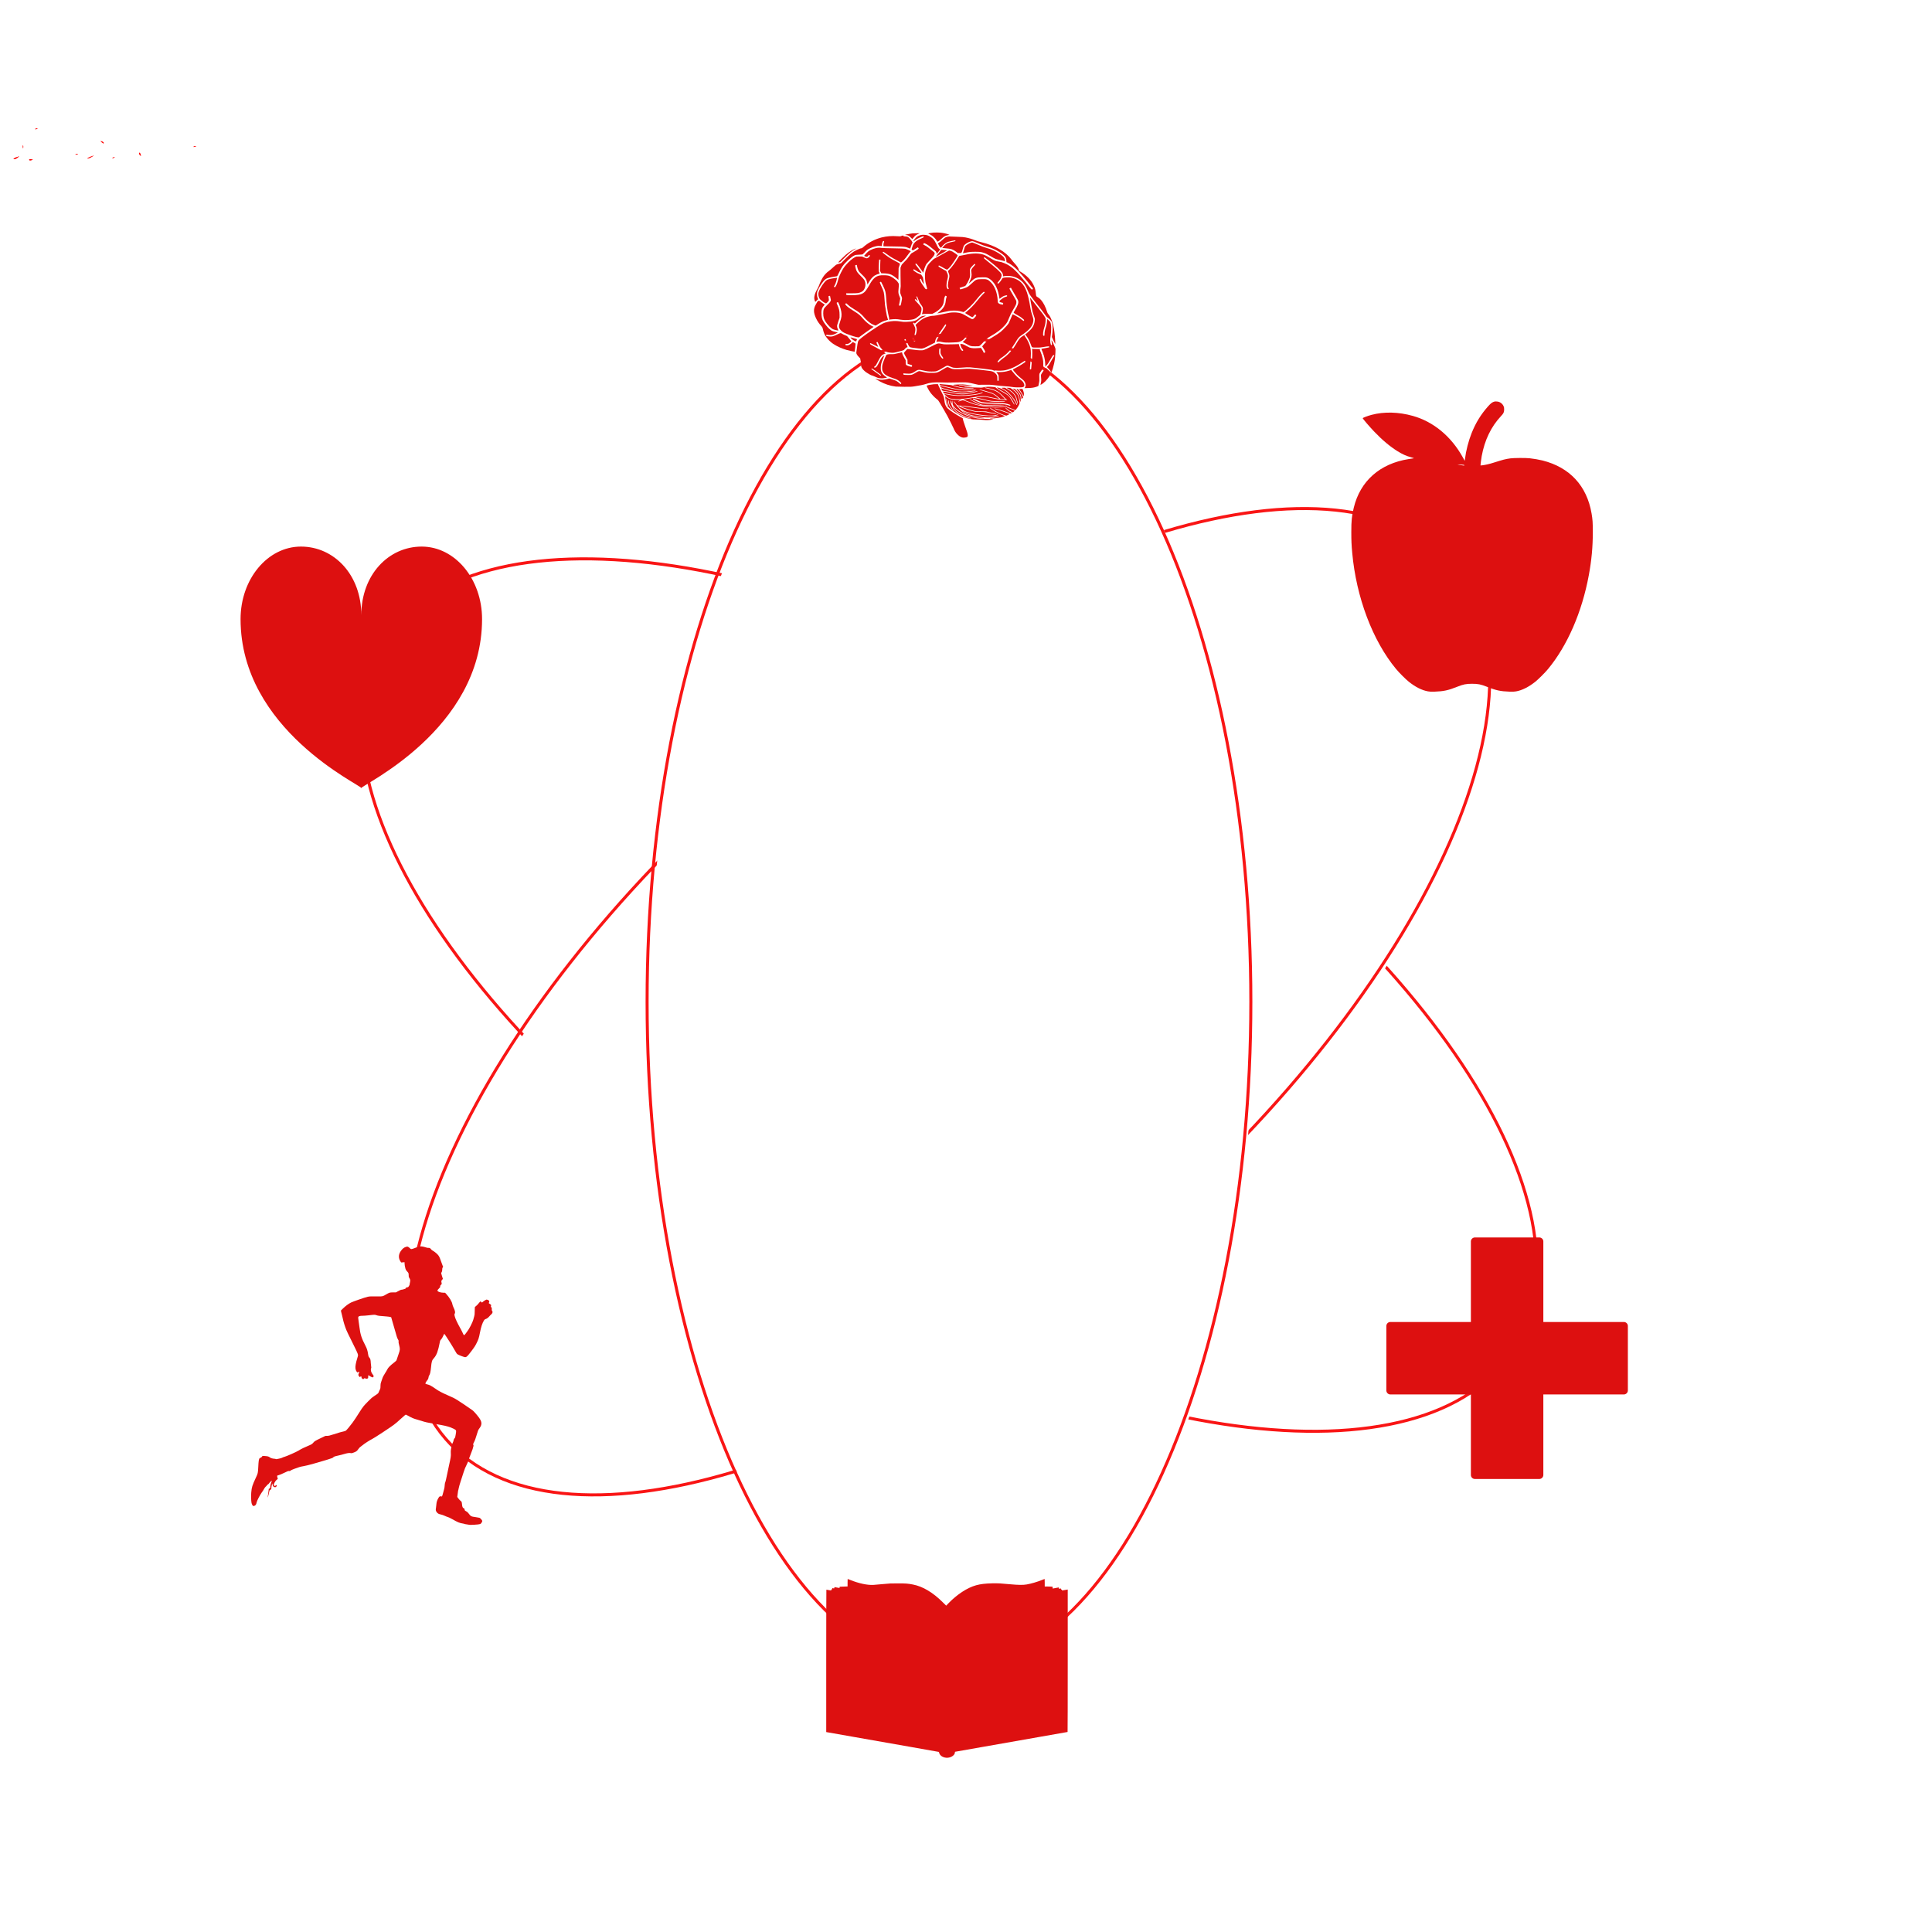 <?xml version="1.0" encoding="UTF-8" standalone="no"?>
<!DOCTYPE svg PUBLIC "-//W3C//DTD SVG 1.1//EN" "http://www.w3.org/Graphics/SVG/1.1/DTD/svg11.dtd">
<svg version="1.1" xmlns="http://www.w3.org/2000/svg" xmlns:xlink="http://www.w3.org/1999/xlink" preserveAspectRatio="xMidYMid meet" viewBox="0 0 640 640" width="1000" height="1000" id="uno">
<defs>
<path d="M367.35 244.83C470.71 309.41 530.88 399.85 501.63 446.66C472.38 493.46 364.72 479.02 261.36 414.44C158.01 349.85 97.84 259.41 127.08 212.61C156.33 165.8 263.99 180.24 367.35 244.83Z" id="a2uPvUAhFy">
</path>
<path d="M139.69 181.06C150.74 181.06 159.69 191.82 159.69 205.08C159.69 241.82 119.69 260.05 119.69 261.06C119.69 261.06 119.69 261.06 119.69 261.06C119.69 260.05 79.69 241.82 79.69 205.08C79.69 191.81 88.65 181.06 99.69 181.06C110.74 181.06 119.69 190.48 119.69 203.75C119.69 190.48 128.64 181.06 139.69 181.06Z" id="d5giPFX1HB">
</path>
<path d="M379.96 407.3C287.98 487.27 183.9 518.37 147.69 476.71C111.48 435.06 156.76 336.32 248.75 256.36C340.73 176.4 444.81 145.3 481.02 186.95C517.23 228.61 471.95 327.34 379.96 407.3Z" id="iK5lS83rR">
</path>
<path d="M414.36 331.83C414.36 453.71 369.55 552.67 314.36 552.67C259.16 552.67 214.36 453.71 214.36 331.83C214.36 209.95 259.16 111 314.36 111C369.55 111 414.36 209.95 414.36 331.83Z" id="a1qrZ95JRH">
</path>
<path d="M510.03 409.93L510.08 409.94L510.13 409.94L510.18 409.95L510.24 409.96L510.29 409.98L510.34 409.99L510.39 410.01L510.43 410.03L510.48 410.05L510.53 410.08L510.57 410.1L510.62 410.13L510.66 410.15L510.7 410.18L510.74 410.21L510.78 410.25L510.82 410.28L510.86 410.32L510.89 410.35L510.93 410.39L510.96 410.43L510.99 410.47L511.02 410.51L511.05 410.56L511.08 410.6L511.1 410.65L511.12 410.69L511.14 410.74L511.16 410.79L511.18 410.84L511.2 410.89L511.21 410.94L511.22 410.99L511.23 411.04L511.24 411.1L511.24 411.15L511.25 411.2L511.25 411.26L511.25 437.93L537.92 437.93L537.97 437.93L538.03 437.93L538.08 437.94L538.13 437.94L538.18 437.95L538.24 437.96L538.29 437.98L538.34 437.99L538.39 438.01L538.43 438.03L538.48 438.05L538.53 438.08L538.57 438.1L538.62 438.13L538.66 438.15L538.7 438.18L538.74 438.21L538.78 438.25L538.82 438.28L538.86 438.32L538.89 438.35L538.93 438.39L538.96 438.43L538.99 438.47L539.02 438.51L539.05 438.56L539.08 438.6L539.1 438.65L539.12 438.69L539.14 438.74L539.16 438.79L539.18 438.84L539.2 438.89L539.21 438.94L539.22 438.99L539.23 439.04L539.24 439.1L539.24 439.15L539.25 439.2L539.25 439.26L539.25 460.59L539.25 460.65L539.24 460.7L539.24 460.76L539.23 460.81L539.22 460.86L539.21 460.91L539.2 460.96L539.18 461.01L539.16 461.06L539.14 461.11L539.12 461.16L539.1 461.21L539.08 461.25L539.05 461.3L539.02 461.34L538.99 461.38L538.96 461.42L538.93 461.46L538.89 461.5L538.86 461.54L538.82 461.57L538.78 461.61L538.74 461.64L538.7 461.67L538.66 461.7L538.62 461.73L538.57 461.75L538.53 461.78L538.48 461.8L538.43 461.82L538.39 461.84L538.34 461.86L538.29 461.87L538.24 461.89L538.18 461.9L538.13 461.91L538.08 461.92L538.03 461.92L537.97 461.93L537.92 461.93L511.25 461.93L511.25 488.59L511.25 488.65L511.24 488.7L511.24 488.76L511.23 488.81L511.22 488.86L511.21 488.91L511.2 488.96L511.18 489.01L511.16 489.06L511.14 489.11L511.12 489.16L511.1 489.21L511.08 489.25L511.05 489.3L511.02 489.34L510.99 489.38L510.96 489.42L510.93 489.46L510.89 489.5L510.86 489.54L510.82 489.57L510.78 489.61L510.74 489.64L510.7 489.67L510.66 489.7L510.62 489.73L510.57 489.75L510.53 489.78L510.48 489.8L510.43 489.82L510.39 489.84L510.34 489.86L510.29 489.87L510.24 489.89L510.18 489.9L510.13 489.91L510.08 489.92L510.03 489.92L509.97 489.93L509.92 489.93L488.58 489.93L488.53 489.93L488.47 489.92L488.42 489.92L488.37 489.91L488.31 489.9L488.26 489.89L488.21 489.87L488.16 489.86L488.11 489.84L488.06 489.82L488.02 489.8L487.97 489.78L487.92 489.75L487.88 489.73L487.84 489.7L487.8 489.67L487.75 489.64L487.72 489.61L487.68 489.57L487.64 489.54L487.6 489.5L487.57 489.46L487.54 489.42L487.51 489.38L487.48 489.34L487.45 489.3L487.42 489.25L487.4 489.21L487.38 489.16L487.35 489.11L487.33 489.06L487.32 489.01L487.3 488.96L487.29 488.91L487.28 488.86L487.27 488.81L487.26 488.76L487.25 488.7L487.25 488.65L487.25 488.59L487.25 461.93L460.58 461.93L460.53 461.93L460.47 461.92L460.42 461.92L460.37 461.91L460.31 461.9L460.26 461.89L460.21 461.87L460.16 461.86L460.11 461.84L460.06 461.82L460.02 461.8L459.97 461.78L459.92 461.75L459.88 461.73L459.84 461.7L459.8 461.67L459.75 461.64L459.72 461.61L459.68 461.57L459.64 461.54L459.6 461.5L459.57 461.46L459.54 461.42L459.51 461.38L459.48 461.34L459.45 461.3L459.42 461.25L459.4 461.21L459.38 461.16L459.35 461.11L459.33 461.06L459.32 461.01L459.3 460.96L459.29 460.91L459.28 460.86L459.27 460.81L459.26 460.76L459.25 460.7L459.25 460.65L459.25 460.59L459.25 439.26L459.25 439.2L459.25 439.15L459.26 439.1L459.27 439.04L459.28 438.99L459.29 438.94L459.3 438.89L459.32 438.84L459.33 438.79L459.35 438.74L459.38 438.69L459.4 438.65L459.42 438.6L459.45 438.56L459.48 438.51L459.51 438.47L459.54 438.43L459.57 438.39L459.6 438.35L459.64 438.32L459.68 438.28L459.72 438.25L459.75 438.21L459.8 438.18L459.84 438.15L459.88 438.13L459.92 438.1L459.97 438.08L460.02 438.05L460.06 438.03L460.11 438.01L460.16 437.99L460.21 437.98L460.26 437.96L460.31 437.95L460.37 437.94L460.42 437.94L460.47 437.93L460.53 437.93L460.58 437.93L487.25 437.93L487.25 411.26L487.25 411.2L487.25 411.15L487.26 411.1L487.27 411.04L487.28 410.99L487.29 410.94L487.3 410.89L487.32 410.84L487.33 410.79L487.35 410.74L487.38 410.69L487.4 410.65L487.42 410.6L487.45 410.56L487.48 410.51L487.51 410.47L487.54 410.43L487.57 410.39L487.6 410.35L487.64 410.32L487.68 410.28L487.72 410.25L487.75 410.21L487.8 410.18L487.84 410.15L487.88 410.13L487.92 410.1L487.97 410.08L488.02 410.05L488.06 410.03L488.11 410.01L488.16 409.99L488.21 409.98L488.26 409.96L488.31 409.95L488.37 409.94L488.42 409.94L488.47 409.93L488.53 409.93L488.58 409.93L509.92 409.93L509.97 409.93L510.03 409.93Z" id="c17tSHgGWt">
</path>
<path d="M492.94 134.61C490.58 137.26 488.85 140.06 487.49 143.48C486.46 146.07 485.64 149.24 485.31 151.92C485.3 151.97 485.27 152.21 485.21 152.66C484.83 151.97 484.62 151.58 484.58 151.51C480.74 144.56 474.85 139.68 468.01 137.77C463.26 136.44 458.47 136.33 454.33 137.43C453.08 137.76 451.42 138.39 451.42 138.54C451.42 138.72 453.62 141.29 455.2 142.95C457.86 145.75 460.52 147.97 463 149.5C464.69 150.53 465.77 151.02 467.47 151.49C468.49 151.78 468.49 151.78 468.17 151.84C467.99 151.87 467.28 151.98 466.6 152.08C457.1 153.59 450.6 159.34 448.46 168.16C447.8 170.86 447.63 172.49 447.64 176.28C447.64 179.19 447.7 180.46 447.94 183.12C449.27 197.85 454.7 212.25 462.47 221.62C463.47 222.83 465.66 225.02 466.68 225.83C468.89 227.6 471.06 228.68 473.06 229.03C473.63 229.13 474.05 229.15 475.2 229.12C478.24 229.02 479.73 228.69 482.72 227.5C484.73 226.7 485.65 226.51 487.64 226.51C489.62 226.51 490.55 226.7 492.56 227.5C495.54 228.69 497.04 229.02 500.07 229.12C501.22 229.15 501.64 229.13 502.21 229.03C504.21 228.68 506.38 227.59 508.6 225.83C509.61 225.02 511.81 222.83 512.81 221.62C519.22 213.88 524.07 202.73 526.32 190.52C527.23 185.59 527.64 181.21 527.64 176.24C527.64 173.12 527.58 172.15 527.23 170.1C525.68 160.94 519.98 154.8 510.97 152.54C509.85 152.26 508.13 151.96 506.76 151.81C505.47 151.66 501.51 151.68 500.34 151.84C498.61 152.08 497.97 152.26 494.76 153.27C493.43 153.7 492.08 154.01 491.02 154.14C490.71 154.17 490.45 154.2 490.43 154.19C490.39 154.15 490.67 152.03 490.84 151.07C491.81 145.77 493.96 141.33 497.21 137.86C498.09 136.93 498.27 136.54 498.27 135.63C498.27 135.05 498.24 134.89 498.07 134.52C497.64 133.62 496.8 133.04 495.8 133C495.51 132.98 495.2 132.98 495.11 133.01C494.36 133.2 493.9 133.54 492.94 134.61ZM485.08 154.12C485.08 154.18 485.04 154.23 484.99 154.23C484.78 154.23 482.79 153.91 482.75 153.87C482.72 153.83 484.23 153.9 484.77 153.97C484.97 153.99 485.08 154.05 485.08 154.12Z" id="beu1EaMXk">
</path>
<path d="M137.53 413.38C136.17 413.9 136.21 413.9 135.69 413.41C135.18 412.95 135.02 412.89 134.58 413.01C133.82 413.22 133.31 413.63 132.71 414.52C131.98 415.61 131.96 416.82 132.66 417.86C132.67 417.88 132.75 418 132.89 418.21L133.46 418.17L134.01 418.12C134.01 418.32 134.01 418.44 134.01 418.46C134.01 418.98 134.14 419.69 134.31 420.26C134.42 420.65 134.54 420.83 134.84 421.15C135.35 421.69 135.38 421.78 135.38 422.44C135.38 422.94 135.4 423.05 135.57 423.29C135.98 423.9 136.06 424.51 135.82 425.28C135.74 425.52 135.58 425.88 135.45 426.06C135.24 426.37 135.17 426.42 134.87 426.45C134.58 426.5 134.51 426.53 134.38 426.76C134.29 426.89 134.2 426.99 134.16 426.97C134.12 426.94 133.93 426.99 133.75 427.07C133.57 427.15 133.29 427.22 133.13 427.22C132.85 427.22 132.53 427.35 131.63 427.86C131.6 427.88 131.44 427.96 131.16 428.12C130.58 428.12 130.25 428.12 130.19 428.12C129.09 428.13 129.04 428.14 127.86 428.83C126.79 429.46 126.71 429.48 125.03 429.45C123.01 429.41 122.44 429.43 121.83 429.57C120.91 429.77 117.07 431.1 116.3 431.47C115.43 431.91 114.52 432.58 113.61 433.46C113.57 433.51 113.35 433.72 112.95 434.11C112.98 434.33 112.99 434.45 112.99 434.47C113.02 434.67 113.1 435 113.18 435.22C113.25 435.43 113.4 436.08 113.53 436.66C113.77 437.87 114.25 439.42 114.77 440.67C114.96 441.15 115.62 442.51 116.23 443.7C117.98 447.18 118.61 448.55 118.61 448.89C118.6 449.05 118.5 449.49 118.37 449.87C117.89 451.37 117.66 452.61 117.75 453.26C117.82 453.8 117.99 454.23 118.22 454.45C118.23 454.46 118.3 454.53 118.43 454.66C118.59 454.57 118.68 454.53 118.7 454.52C118.85 454.44 119 454.37 119.03 454.35C119.06 454.34 119 454.58 118.88 454.89C118.87 454.93 118.8 455.12 118.68 455.46C118.77 455.61 118.82 455.7 118.83 455.72C119.1 456.21 119.15 456.23 119.35 456.07C119.63 455.85 119.72 455.89 119.75 456.23C119.76 456.48 119.81 456.56 120.01 456.7C120.32 456.91 120.33 456.91 120.62 456.65C120.85 456.44 120.86 456.44 120.94 456.58C121.04 456.74 121.48 456.77 121.79 456.63C121.95 456.56 121.97 456.51 121.97 456.13C121.97 455.5 122 455.46 122.31 455.72C122.46 455.84 122.77 456.02 123.01 456.12C123.03 456.13 123.18 456.19 123.43 456.3C123.54 456.21 123.61 456.17 123.62 456.16C123.86 455.98 123.83 455.76 123.55 455.42C122.95 454.71 122.72 453.92 122.93 453.28C123.01 453.03 123.02 452.9 122.96 452.76C122.93 452.66 122.87 452.1 122.83 451.52C122.77 450.43 122.7 450.14 122.39 449.76C122.11 449.43 122.05 449.28 121.96 448.7C121.75 447.34 121.56 446.75 121.04 445.75C119.79 443.36 119.35 442.01 119.08 439.7C119 439 118.88 438.14 118.81 437.78C118.63 436.7 118.61 436.29 118.76 436.15C119 435.95 119.37 435.87 120.05 435.87C120.41 435.87 121.27 435.81 121.97 435.73C124.17 435.48 124.1 435.48 124.74 435.69C125.31 435.88 125.45 435.89 128.03 436.09C128.52 436.13 129.07 436.2 129.25 436.26C129.27 436.26 129.38 436.29 129.58 436.35C129.71 436.82 129.79 437.08 129.81 437.14C130.47 439.39 131.29 442.18 131.42 442.7C131.51 443.05 131.68 443.45 131.83 443.68C132.04 444.02 132.07 444.1 132.03 444.39C132 444.64 132.05 444.95 132.22 445.58C132.54 446.81 132.53 447.16 132.1 448.37C131.91 448.89 131.68 449.58 131.58 449.9C131.49 450.22 131.38 450.55 131.34 450.63C131.31 450.72 130.94 451.05 130.52 451.38C129.24 452.37 128.59 453.03 128.3 453.63C128.16 453.92 127.85 454.47 127.59 454.84C127.02 455.73 126.82 456.11 126.58 456.86C126.47 457.2 126.31 457.67 126.22 457.91C126.09 458.25 126.06 458.51 126.04 459.13C126.03 459.92 126.03 459.94 125.7 460.61C125.51 460.98 125.36 461.33 125.36 461.38C125.36 461.5 124.9 461.87 123.91 462.51C123.22 462.96 122.88 463.26 121.86 464.3C120.43 465.76 120.22 466.02 119.2 467.62C117.96 469.59 117.5 470.27 116.82 471.22C115.95 472.41 114.8 473.78 114.53 473.95C114.41 474.02 114.11 474.12 113.87 474.17C113.2 474.3 112.31 474.56 110.54 475.13C109.15 475.58 108.88 475.64 108.37 475.65C108.33 475.65 108.14 475.65 107.79 475.66C106.82 476.13 106.28 476.39 106.17 476.44C104.52 477.23 104.18 477.43 103.86 477.82C103.45 478.32 103.21 478.48 102.38 478.82C101.05 479.36 99.64 480.04 98.93 480.51C98.21 480.97 94.8 482.47 94.12 482.63C93.91 482.67 93.61 482.79 93.47 482.89C93.3 482.99 92.93 483.1 92.42 483.2C91.99 483.27 91.61 483.35 91.56 483.36C91.53 483.38 91.43 483.36 91.35 483.31C91.27 483.27 91.06 483.23 90.88 483.23C90.32 483.2 89.67 483.01 89.39 482.78C89.02 482.48 88.74 482.4 87.81 482.33C86.98 482.27 86.83 482.3 86.73 482.6C86.71 482.68 86.59 482.76 86.46 482.81C86.33 482.86 86.13 482.97 86.02 483.06C85.75 483.28 85.65 483.92 85.55 486.05C85.45 487.97 85.43 488.09 84.78 489.46C83.55 492.1 83.38 492.64 83.23 494.41C83.14 495.41 83.18 497.08 83.31 497.8C83.41 498.33 83.68 498.83 83.91 498.88C84.02 498.91 84.2 498.86 84.39 498.77C84.72 498.6 84.92 498.26 85.01 497.69C85.09 497.21 86.04 495.36 86.64 494.51C86.95 494.1 87.32 493.52 87.48 493.21C87.64 492.91 87.87 492.59 87.99 492.51C88.11 492.41 88.3 492.22 88.4 492.07C88.5 491.91 88.68 491.74 88.79 491.7C88.91 491.65 89.07 491.49 89.15 491.35C89.31 491.07 89.99 490.43 90.06 490.5C90.08 490.52 89.97 490.83 89.83 491.2C89.63 491.7 89.55 492.01 89.54 492.39C89.52 492.66 89.51 492.91 89.51 492.93C89.51 492.96 89.4 493.03 89.26 493.09C89.25 493.09 89.17 493.13 89.03 493.2C88.97 493.69 88.94 493.97 88.94 494.02C88.86 494.75 88.77 495.34 88.67 495.88C88.67 495.9 88.66 495.96 88.64 496.06C88.7 495.96 88.73 495.9 88.74 495.88C88.83 495.73 89.04 494.89 89.26 493.81C89.29 493.64 89.36 493.56 89.57 493.48C89.59 493.47 89.68 493.44 89.85 493.37C89.88 493.02 89.89 492.83 89.9 492.79C89.92 492.48 90.01 492.02 90.07 491.79C90.08 491.77 90.13 491.63 90.21 491.38C90.24 491.57 90.26 491.68 90.26 491.7C90.37 492.3 90.55 492.54 90.99 492.64C91.2 492.69 91.28 492.67 91.46 492.52C91.66 492.35 91.76 491.99 91.61 491.99C91.57 491.99 91.49 491.97 91.43 491.95C91.36 491.92 91.31 491.97 91.28 492.09C91.26 492.19 91.19 492.28 91.12 492.28C90.98 492.28 90.66 491.95 90.66 491.8C90.66 491.74 90.79 491.46 90.93 491.17C91.2 490.66 91.55 490.24 91.88 490.03C92.05 489.93 92.05 489.93 91.94 489.57C91.87 489.38 91.82 489.13 91.82 489C91.82 488.79 91.83 488.77 92.33 488.66C92.62 488.58 93.32 488.3 93.94 487.99C95.23 487.35 95.53 487.24 95.82 487.3C95.99 487.34 96.08 487.31 96.25 487.15C96.38 487.03 96.87 486.8 97.48 486.58C99.09 485.98 99.46 485.87 100.56 485.68C102.04 485.41 104.26 484.8 108.25 483.59C109.89 483.08 110.25 482.94 110.37 482.79C110.57 482.53 110.89 482.42 112.05 482.17C112.6 482.05 113.48 481.83 114 481.67C114.99 481.36 115.78 481.25 116.2 481.36C116.41 481.42 116.55 481.4 117.03 481.23C118.01 480.87 118.24 480.71 118.69 480.05C118.97 479.65 119.22 479.39 119.43 479.26C119.62 479.14 119.96 478.88 120.2 478.67C120.77 478.18 122.54 477.05 123.32 476.67C123.98 476.36 129.24 472.9 130.37 472.05C131.24 471.39 131.71 470.99 132.79 469.99C133.85 469.02 134.32 468.62 134.44 468.62C134.48 468.62 134.81 468.78 135.15 468.97C136.34 469.65 137.14 469.99 138.09 470.23C138.61 470.36 139.36 470.6 139.76 470.73C140.73 471.07 141.69 471.28 144.26 471.72C147.13 472.21 148.05 472.41 149.25 472.84C149.9 473.08 150.72 473.5 150.93 473.7C151.15 473.92 151.15 474.04 150.95 475.26C150.8 476.14 150.78 476.25 150.58 476.43C150.42 476.58 150.34 476.75 150.26 477.11C150.21 477.38 150.1 477.71 150.02 477.84C149.82 478.17 149.56 479.09 149.41 479.98C149.32 480.51 149.3 480.89 149.34 481.42C149.4 482.3 149.32 482.84 148.73 485.48C148.5 486.54 148.16 488.15 147.97 489.07C147.79 489.98 147.59 490.81 147.54 490.91C147.41 491.14 147.28 491.85 147.28 492.34C147.28 492.71 147.12 493.4 146.62 495.15C146.53 495.44 146.43 495.7 146.37 495.72C146.32 495.74 146.18 495.72 146.06 495.68C145.93 495.63 145.83 495.63 145.81 495.67C145.78 495.71 145.7 495.74 145.63 495.74C145.55 495.74 145.4 495.93 145.21 496.27C144.79 497.02 144.62 497.56 144.57 498.22C144.55 498.55 144.49 499.09 144.43 499.45C144.29 500.23 144.33 500.46 144.67 500.93C145.01 501.37 145.29 501.53 145.99 501.68C146.29 501.73 146.89 501.94 147.33 502.14C147.76 502.35 148.25 502.53 148.4 502.56C148.56 502.58 149.16 502.88 149.74 503.2C151.58 504.25 152.27 504.54 153.28 504.68C153.57 504.73 153.84 504.79 153.88 504.83C153.92 504.87 154.05 504.9 154.17 504.9C154.29 504.91 154.69 504.96 155.06 505.04C155.68 505.16 155.83 505.17 157.22 505.08C159.04 504.96 159.24 504.91 159.55 504.37C159.67 504.16 159.76 503.93 159.76 503.84C159.76 503.63 159.08 502.86 158.84 502.79C158.73 502.76 158.19 502.66 157.63 502.58C156 502.35 156 502.35 155.18 501.29C154.91 500.93 154.73 500.78 154.41 500.63C154.06 500.46 153.99 500.39 153.93 500.16C153.88 500.01 153.85 499.85 153.85 499.81C153.85 499.76 153.75 499.68 153.62 499.63C153.27 499.48 153.13 499.17 153.06 498.4C152.98 497.56 152.91 497.38 152.59 497.19C152.45 497.1 152.14 496.77 151.9 496.45C151.87 496.42 151.73 496.22 151.47 495.88C151.53 495.46 151.56 495.22 151.57 495.18C151.63 494.79 151.69 494.28 151.72 494.04C151.75 493.81 151.8 493.58 151.84 493.53C151.87 493.49 151.93 493.21 151.97 492.93C152.02 492.63 152.3 491.61 152.62 490.65C152.94 489.7 153.37 488.35 153.59 487.66C153.88 486.72 154.14 486.07 154.61 485.16C154.94 484.47 155.22 483.87 155.22 483.82C155.22 483.59 155.6 482.48 156 481.52C156.46 480.41 156.75 479.53 156.84 479.02C156.88 478.78 156.86 478.68 156.78 478.58C156.67 478.46 156.68 478.4 157.01 477.77C157.33 477.15 157.53 476.59 158.15 474.57C158.38 473.78 158.44 473.65 158.9 473.03C159.74 471.87 159.67 470.93 158.6 469.51C157.84 468.5 156.88 467.42 156.5 467.16C154.75 465.92 152.68 464.53 151.47 463.77C150.51 463.17 149.98 462.91 148.3 462.19C146.3 461.32 145.27 460.77 144.15 459.96C143.01 459.15 142.19 458.72 141.54 458.59C141.3 458.54 141.06 458.48 141.01 458.45C140.84 458.34 141 457.89 141.41 457.39C141.82 456.88 141.9 456.69 141.98 456.13C142.01 455.92 142.1 455.69 142.21 455.57C142.44 455.29 142.64 454.41 142.78 453C142.96 451.03 143.09 450.62 143.69 449.96C144.18 449.42 144.51 448.85 144.83 448.03C145.08 447.36 145.48 445.83 145.66 444.78C145.78 444.1 145.81 444.04 146.12 443.69C146.35 443.45 146.57 443.08 146.79 442.59C146.97 442.18 147.13 441.85 147.17 441.85C147.3 441.85 150 446.09 150.8 447.56C151.25 448.38 151.33 448.48 151.68 448.69C152.15 448.97 153.78 449.58 154.07 449.58C154.55 449.58 154.87 449.27 156.06 447.7C157.17 446.24 157.42 445.86 157.97 444.74C158.51 443.63 158.65 443.2 158.98 441.5C159.33 439.63 159.79 438.24 160.34 437.38C160.51 437.12 160.62 437.03 160.86 436.95C161.29 436.83 161.69 436.54 162.11 436.04C162.3 435.81 162.59 435.51 162.76 435.38C162.94 435.22 163.07 435.04 163.13 434.83C163.21 434.56 163.2 434.52 163.04 434.29C162.89 434.07 162.87 433.98 162.91 433.67C162.95 433.35 162.93 433.28 162.76 433.07C162.58 432.87 162.57 432.82 162.65 432.59C162.75 432.28 162.73 432.25 162.24 431.93C161.87 431.69 161.85 431.68 161.96 431.52C162.26 431.1 162 430.67 161.35 430.53C161.13 430.48 161.04 430.51 160.59 430.79C160.32 430.96 160.01 431.18 159.91 431.29C159.7 431.52 159.62 431.52 159.4 431.29C159.31 431.19 159.19 431.11 159.14 431.11C159.09 431.11 158.89 431.34 158.69 431.6C158.34 432.07 157.83 432.58 157.45 432.85C157.27 432.97 157.27 433 157.26 434.25C157.25 435.3 157.22 435.62 157.1 436.01C157.02 436.27 156.88 436.8 156.78 437.18C156.56 438.03 155.41 440.27 154.83 440.99C154.62 441.25 154.39 441.56 154.32 441.68C154.11 442.02 153.83 442.29 153.71 442.29C153.64 442.29 153.49 442.06 153.32 441.65C153.17 441.3 152.77 440.51 152.43 439.91C151.54 438.32 150.93 437.02 150.71 436.28C150.5 435.55 150.49 435.4 150.64 435.15C150.87 434.76 150.75 434.17 150.18 432.99C150.02 432.64 149.87 432.2 149.84 431.98C149.74 431.24 148.86 429.77 147.81 428.63C147.79 428.6 147.66 428.47 147.44 428.23C147.12 428.23 146.94 428.23 146.91 428.23C145.91 428.23 144.9 427.86 144.9 427.49C144.9 427.4 145.08 427.16 145.38 426.86C145.81 426.44 145.86 426.37 145.82 426.16C145.78 425.96 145.82 425.89 146.07 425.63C146.3 425.41 146.35 425.3 146.32 425.18C146.29 425.09 146.25 424.84 146.22 424.64C146.19 424.28 146.2 424.25 146.45 423.97C146.59 423.81 146.71 423.66 146.71 423.64C146.71 423.61 146.57 423.17 146.4 422.66C146.16 421.89 146.12 421.7 146.19 421.61C146.4 421.32 146.49 420.99 146.49 420.57C146.49 420.26 146.53 420.06 146.64 419.86C146.65 419.84 146.7 419.75 146.79 419.59C146.7 419.42 146.65 419.32 146.64 419.3C146.56 419.14 146.32 418.5 146.11 417.86C145.63 416.46 145.42 416.05 144.95 415.55C144.54 415.11 143.73 414.48 143.27 414.25C143.1 414.16 142.86 413.95 142.73 413.77C142.49 413.43 142.3 413.35 141.8 413.38C141.67 413.38 141.24 413.29 140.86 413.15C140.12 412.9 139.26 412.81 138.76 412.94C138.61 412.97 138.06 413.17 137.53 413.38Z" id="cuLzszg5i">
</path>
<path d="M63.98 48.68C64.19 48.66 64.3 48.65 64.33 48.65C64.67 48.62 65.01 48.5 65.01 48.4C65.01 48.38 64.86 48.36 64.69 48.36C64.43 48.36 64.32 48.39 64.17 48.52C64.14 48.54 64.08 48.6 63.98 48.68Z" id="b50ZeWrHzx">
</path>
<path d="M46.18 51.22C46.53 51.65 46.7 51.78 46.7 51.61C46.7 51.47 46.51 50.83 46.42 50.69C46.31 50.54 46.28 50.52 46.14 50.6C46.01 50.69 46.03 51.05 46.18 51.22Z" id="bzxGYZY5w">
</path>
<path d="M11.72 42.68C11.71 42.68 11.65 42.71 11.54 42.75C11.63 42.79 11.68 42.81 11.69 42.82C11.79 42.87 11.91 42.85 12.18 42.76C12.37 42.7 12.51 42.61 12.5 42.58C12.48 42.5 11.89 42.49 11.89 42.56C11.89 42.59 11.81 42.64 11.72 42.68Z" id="a1eM99rIR7">
</path>
<path d="M34.34 47.5C34.55 47.26 34.07 46.83 33.51 46.75C33.49 46.75 33.4 46.74 33.25 46.72L33.65 47.12C34.03 47.47 34.26 47.59 34.34 47.5Z" id="c97dU6Dtu">
</path>
<path d="M7.73 48.68C7.73 48.4 7.71 48.27 7.63 48.19C7.52 48.09 7.51 48.1 7.51 48.52C7.51 49.22 7.71 49.37 7.73 48.68Z" id="j33DB3Zq0S">
</path>
<path d="M24.95 51.19C24.95 51.27 25.47 51.24 25.66 51.15C25.99 51 25.79 50.87 25.36 50.97C25.17 51 24.95 51.12 24.95 51.19Z" id="i30PLbpvHG">
</path>
<path d="M30.45 51.73C30.14 51.81 30.09 51.83 29.51 52.1C29.28 52.21 29.04 52.36 28.98 52.43C28.97 52.44 28.93 52.48 28.86 52.56C29.03 52.53 29.12 52.52 29.14 52.52C29.29 52.49 29.45 52.45 29.48 52.44C29.52 52.41 29.58 52.39 29.61 52.39C29.71 52.39 30.16 52.15 30.53 51.91C30.72 51.78 30.91 51.67 30.94 51.67C30.98 51.67 31.01 51.64 31.01 51.61C31.01 51.54 30.88 51.53 30.79 51.6C30.76 51.63 30.61 51.69 30.45 51.73Z" id="b21ebRZUt7">
</path>
<path d="M5.62 52.02C5.48 52.04 5.33 52.08 5.29 52.1C5.26 52.13 5.13 52.19 5.01 52.24C4.79 52.32 4.45 52.59 4.45 52.69C4.45 52.75 5.06 52.75 5.11 52.68C5.13 52.65 5.22 52.6 5.32 52.58C5.53 52.54 6.34 51.88 6.29 51.8C6.24 51.71 6.19 51.72 6.03 51.85C5.95 51.92 5.77 51.99 5.62 52.02Z" id="drOUlqmhp">
</path>
<path d="M37.2 52.45C37.2 52.53 37.5 52.44 37.77 52.26C38.15 52.02 38.05 51.9 37.61 52.06C37.43 52.13 37.21 52.34 37.2 52.45Z" id="bIQI2XxvT">
</path>
<path d="M9.74 53.12C9.84 53.2 10.09 53.22 10.29 53.14C10.77 52.97 10.86 52.93 10.87 52.88C10.91 52.77 9.78 52.67 9.68 52.78C9.61 52.85 9.64 53.03 9.74 53.12Z" id="aDk7aqALe">
</path>
<path d="M307.56 77.31C307.46 77.35 307.53 77.4 307.92 77.59C308.19 77.72 308.59 77.94 308.79 78.09C309.31 78.45 310 79.2 310.27 79.68C310.39 79.89 310.52 80.07 310.55 80.07C310.73 80.07 311.42 79.56 311.96 79.03C312.65 78.35 313.13 78.09 314.01 77.9C314.05 77.9 314.22 77.86 314.54 77.79C314.41 77.74 314.34 77.71 314.32 77.7C313.7 77.44 312.53 77.17 311.57 77.07C311 77.01 309.81 77 309.24 77.05C308.83 77.08 307.7 77.26 307.56 77.31Z" id="a1te2Tr7EP">
</path>
<path d="M300.22 77.67C299.72 77.79 299.74 77.87 300.28 77.87C300.74 77.88 301.26 78.19 301.75 78.73C301.97 78.99 302.18 79.19 302.2 79.19C302.22 79.19 302.44 78.95 302.67 78.65C303.16 78.05 303.42 77.85 304.16 77.5C304.2 77.49 304.37 77.41 304.67 77.26C304.07 77.26 303.74 77.27 303.67 77.27C303.12 77.27 302.46 77.29 302.21 77.32C301.66 77.39 300.86 77.53 300.22 77.67Z" id="b26xt5fndm">
</path>
<path d="M303.72 78.44C303.41 78.66 302.58 79.68 302.58 79.83C302.58 79.99 302.65 79.97 302.93 79.74C303.52 79.24 304.36 78.79 305.39 78.42C305.84 78.25 305.86 78.25 305.94 78.36C305.99 78.42 306.01 78.51 306.01 78.56C305.99 78.61 305.62 78.81 305.17 79C303.72 79.63 303.35 79.88 302.72 80.68C302.48 80.99 302.24 81.59 301.98 82.57C301.95 82.68 302.29 82.94 302.44 82.94C302.48 82.94 302.86 82.71 303.27 82.44C303.33 82.4 303.58 82.23 304.03 81.93C304.13 82.03 304.18 82.08 304.19 82.09C304.32 82.22 304.35 82.28 304.29 82.37C304.17 82.56 303.41 83.09 302.71 83.47C302.32 83.68 301.94 83.9 301.87 83.95C301.79 84.02 301.44 84.47 301.11 84.95C300.62 85.67 300.31 86.03 299.59 86.73C298.7 87.62 298.7 87.62 298.5 88.17C298.49 88.21 298.42 88.39 298.3 88.72C298.3 90.26 298.31 91.11 298.31 91.28C298.31 92.69 298.34 94.04 298.36 94.28C298.39 94.58 298.38 94.93 298.31 95.4C298.25 95.76 298.21 96.31 298.21 96.6C298.21 97.14 298.25 97.31 298.68 98.31C298.84 98.71 298.84 98.73 298.77 99.19C298.73 99.45 298.62 100.01 298.53 100.44C298.37 101.15 298.34 101.22 298.21 101.24C298.13 101.25 298 101.25 297.92 101.23C297.75 101.18 297.74 101.25 298.03 99.93C298.13 99.46 298.21 99 298.21 98.91C298.21 98.82 298.09 98.47 297.95 98.14C297.61 97.34 297.54 96.87 297.64 95.98C297.69 95.6 297.73 95.01 297.75 94.68C297.78 94.13 297.77 94.07 297.63 93.78C297.54 93.61 297.34 93.33 297.18 93.15C296.8 92.72 295.85 92.01 295.18 91.65C294.48 91.28 293.96 91.18 292.68 91.18C291.55 91.17 291.01 91.28 290.31 91.64C289.68 91.97 288.94 92.76 288.4 93.69C288.15 94.12 287.79 94.74 287.6 95.06C286.58 96.81 285.95 97.33 284.47 97.63C283.35 97.85 280.54 97.86 280.32 97.63C280.28 97.6 280.27 97.48 280.3 97.36C280.3 97.35 280.31 97.28 280.33 97.16C281.39 97.16 281.98 97.16 282.1 97.16C284.11 97.15 284.56 97.09 285.31 96.72C285.9 96.43 286.2 96.1 286.46 95.43C286.71 94.77 286.76 94.2 286.62 93.55C286.46 92.83 286.2 92.47 285.15 91.44C284.12 90.43 283.81 90 283.57 89.27C283.37 88.68 283.24 87.95 283.32 87.87C283.35 87.83 283.48 87.8 283.6 87.77C283.86 87.73 283.83 87.67 283.99 88.53C284.05 88.83 284.19 89.25 284.34 89.55C284.57 90.01 284.67 90.13 285.43 90.86C286.72 92.08 287.06 92.6 287.26 93.7C287.27 93.74 287.3 93.93 287.37 94.28C287.51 94.02 287.59 93.88 287.61 93.85C288.31 92.58 288.99 91.76 289.73 91.28C290.11 91.05 290.99 90.69 291.21 90.69C291.41 90.69 291.42 90.54 291.25 90.2C291.09 89.9 291.08 89.83 291.08 88.93C291.08 88.4 291.11 87.53 291.16 86.98C291.16 86.92 291.19 86.59 291.23 86L291.45 86L291.66 86C291.64 86.42 291.62 86.66 291.62 86.7C291.6 87.09 291.56 87.93 291.55 88.57C291.54 88.64 291.53 89.03 291.51 89.72L291.73 90.13L291.95 90.53C292.29 90.54 292.48 90.54 292.52 90.54C293.8 90.56 294.71 90.72 295.31 91.03C295.81 91.27 296.7 91.9 297.18 92.32C297.2 92.35 297.35 92.48 297.61 92.72L297.65 90.75L297.68 88.78C297.82 88.36 297.9 88.13 297.92 88.08C298.05 87.68 298.14 87.36 298.13 87.35C297.85 87.15 297.52 86.96 296.51 86.43C295.13 85.71 294.65 85.42 293.33 84.43C292.6 83.89 292.4 83.71 292.41 83.61C292.42 83.54 292.47 83.45 292.53 83.42C292.61 83.37 292.78 83.47 293.39 83.92C294.71 84.89 295.34 85.3 296.11 85.7C296.53 85.91 297.22 86.28 297.66 86.52C297.72 86.55 297.98 86.69 298.46 86.95C298.58 86.86 298.66 86.8 298.67 86.79C299.24 86.36 299.97 85.54 300.63 84.58C301.02 84.03 301.42 83.51 301.52 83.44C301.62 83.37 301.71 83.28 301.71 83.25C301.71 83.15 300.3 82.5 299.86 82.4C299.52 82.33 298.68 82.3 295.89 82.25C293.95 82.22 292.2 82.17 291.99 82.13C290.86 81.94 289.63 82.19 288.3 82.86C287.83 83.1 287.63 83.25 287.1 83.79C286.75 84.14 286.42 84.5 286.36 84.6C286.23 84.79 286.25 84.81 286.76 85C287.08 85.12 287.1 85.12 287.31 85.03C287.44 84.97 287.57 84.83 287.63 84.71C287.71 84.53 287.76 84.5 287.94 84.5C288.11 84.5 288.15 84.53 288.15 84.63C288.15 85.05 287.55 85.57 287.08 85.57C286.97 85.57 286.58 85.43 286.21 85.27C286.17 85.25 285.95 85.15 285.55 84.97C284.99 84.97 284.68 84.97 284.62 84.97C283.68 84.97 283.67 84.97 283.25 85.18C282.41 85.6 281.28 86.56 280.27 87.73C279.56 88.55 279.21 89.08 278.65 90.18C278.08 91.31 277.83 91.98 277.55 93.03C277.31 93.96 277.02 94.65 276.73 95C276.72 95.01 276.66 95.08 276.55 95.2L276.4 95.07L276.24 94.95C276.33 94.8 276.38 94.72 276.39 94.71C276.7 94.17 276.91 93.67 277.08 92.97C277.19 92.57 277.27 92.18 277.27 92.12C277.27 91.98 277.26 91.98 275.79 92.23C274.75 92.4 274.17 92.58 273.78 92.85C273.02 93.36 271.51 95.63 271.18 96.78C270.95 97.55 271.14 98.49 271.65 99.13C272.02 99.59 273.34 100.5 273.65 100.5C273.75 100.5 274.3 99.96 274.49 99.69C274.61 99.5 274.61 99.23 274.5 98.63C274.45 98.37 274.42 98.14 274.45 98.11C274.47 98.1 274.59 98.06 274.72 98.03C274.73 98.03 274.81 98.02 274.95 97.99C275.03 98.36 275.07 98.57 275.08 98.61C275.15 98.95 275.23 99.28 275.24 99.35C275.26 99.42 275.2 99.63 275.11 99.8C274.95 100.11 274.64 100.47 273.64 101.43C272.87 102.17 272.71 102.57 272.71 103.8C272.72 105.01 272.92 105.75 273.53 106.64C274.25 107.71 275.28 108.75 275.92 109.06C276.27 109.23 277.67 109.56 277.74 109.49C277.75 109.48 277.68 109.3 277.58 109.09C277.33 108.59 277.25 108.12 277.33 107.69C277.37 107.5 277.56 106.88 277.76 106.31C277.78 106.24 277.9 105.9 278.12 105.28C278.12 104.68 278.12 104.35 278.12 104.28C278.12 103 277.95 102.25 277.38 100.98C277.25 100.68 277.15 100.39 277.16 100.33C277.17 100.28 277.27 100.19 277.38 100.15C277.58 100.06 277.59 100.07 277.71 100.26C278.05 100.82 278.52 102.26 278.68 103.22C278.87 104.41 278.77 105.23 278.27 106.63C277.75 108.07 277.8 108.59 278.56 109.43C279.11 110.04 279.68 110.34 281.53 110.99C283.17 111.58 284.32 111.86 284.55 111.74C284.62 111.7 285.06 111.38 285.52 111.03C286.42 110.36 287.73 109.42 288.55 108.88C288.83 108.69 289.13 108.48 289.23 108.4C289.24 108.39 289.3 108.34 289.4 108.26C289.04 108.09 288.84 107.99 288.8 107.98C287.92 107.56 286.61 106.46 285.75 105.41C284.96 104.47 284.43 104.02 282.99 103.13C281.52 102.21 280.97 101.82 280.44 101.31C279.93 100.8 279.9 100.72 280.19 100.53C280.34 100.43 280.35 100.43 280.82 100.89C281.4 101.44 281.82 101.75 283.05 102.5C283.57 102.81 284.22 103.23 284.48 103.43C285.06 103.84 285.92 104.68 286.36 105.26C286.53 105.48 287.04 105.98 287.5 106.38C288.35 107.11 288.9 107.45 289.69 107.73C289.71 107.74 289.84 107.78 290.07 107.86C290.55 107.57 290.82 107.4 290.87 107.37C291.94 106.7 292.54 106.42 293.36 106.19C293.74 106.08 294.08 105.98 294.13 105.97C294.18 105.95 294.16 105.86 294.08 105.64C293.88 105.12 293.72 104.4 293.46 102.9C293.18 101.31 293.11 100.71 293.02 99.16C292.88 96.95 292.8 96.59 291.98 94.85C291.7 94.24 291.46 93.67 291.46 93.6C291.46 93.49 291.51 93.43 291.66 93.38C291.9 93.3 291.83 93.21 292.45 94.5C293.39 96.5 293.41 96.6 293.65 100.03C293.74 101.35 294.14 103.78 294.47 105.03C294.58 105.43 294.59 105.56 294.53 105.71C294.53 105.72 294.5 105.78 294.46 105.9C294.66 105.87 294.77 105.85 294.79 105.85C296.33 105.66 297 105.66 298.33 105.9C299.66 106.13 301.81 106.03 302.79 105.7C303.29 105.52 303.47 105.41 303.97 104.98C304.22 104.76 304.54 104.51 304.68 104.42C304.9 104.28 304.94 104.22 304.97 103.99C304.99 103.84 305.07 103.51 305.14 103.26C305.31 102.64 305.31 102.11 305.14 101.78C304.96 101.46 304.58 101.01 303.72 100.11C303.34 99.71 303.02 99.36 303.02 99.33C303.02 99.3 303.07 99.22 303.14 99.16C303.27 99.05 303.28 99.05 303.64 99.41C303.85 99.61 304.03 99.76 304.06 99.74C304.07 99.71 303.96 99.4 303.81 99.03C303.65 98.66 303.52 98.32 303.52 98.28C303.52 98.23 303.57 98.19 303.65 98.19C303.75 98.19 303.83 98.3 304.02 98.7C304.15 98.99 304.34 99.46 304.43 99.76C304.57 100.21 304.68 100.4 305 100.8C305.22 101.06 305.47 101.44 305.56 101.63C305.71 101.93 305.74 102.04 305.72 102.47C305.72 102.78 305.66 103.18 305.56 103.53C305.55 103.56 305.49 103.75 305.4 104.08C305.61 104.05 305.73 104.03 305.76 104.03C305.95 104 306.72 103.97 307.46 103.97C307.54 103.97 307.99 103.97 308.8 103.97C309.09 103.83 309.25 103.75 309.28 103.74C310.63 103.1 311.84 102.02 312.32 101.04C312.54 100.59 312.68 100.01 312.74 99.25C312.77 98.86 312.83 98.61 312.95 98.33C313.05 98.11 313.15 97.94 313.17 97.94C313.19 97.94 313.3 97.99 313.42 98.05C313.58 98.12 313.64 98.18 313.61 98.25C313.44 98.69 313.32 99.19 313.28 99.72C313.15 101.06 312.58 102.08 311.42 103.05C311.17 103.25 310.87 103.5 310.73 103.61C310.71 103.63 310.63 103.7 310.49 103.82C310.62 103.8 310.69 103.79 310.7 103.78C310.82 103.76 311.36 103.65 311.89 103.53C314.12 103.03 314.64 102.94 315.64 102.9C316.74 102.86 317.63 102.96 318.55 103.22C318.84 103.31 319.13 103.38 319.18 103.38C319.34 103.38 320.4 102.5 321.32 101.6C322.22 100.73 322.91 99.95 323.77 98.85C324.31 98.14 325.47 96.93 325.79 96.72C325.97 96.6 325.97 96.6 326.08 96.76C326.09 96.77 326.13 96.82 326.2 96.91C325.79 97.31 325.57 97.53 325.52 97.57C325.15 97.93 324.46 98.71 323.98 99.31C322.57 101.08 321.49 102.2 320.16 103.28C319.91 103.48 319.7 103.66 319.7 103.68C319.7 103.72 320.6 104.28 321.52 104.8C321.77 104.95 322.05 105.06 322.12 105.06C322.22 105.06 322.35 104.95 322.59 104.63C322.77 104.38 322.97 104.19 323.02 104.19C323.08 104.19 323.19 104.25 323.27 104.31C323.28 104.32 323.33 104.36 323.42 104.43C323.35 104.57 323.31 104.65 323.3 104.66C323.12 105.01 322.45 105.68 322.24 105.73C322.02 105.78 321.83 105.69 320.21 104.73C318.85 103.93 318.46 103.77 317.45 103.6C316.7 103.46 315.37 103.46 314.55 103.6C314.2 103.65 313.3 103.83 312.55 104C310.52 104.45 309.46 104.63 308.77 104.63C308.42 104.63 307.14 104.96 306.56 105.2C305.67 105.56 304.79 106.18 303.79 107.14C303.76 107.17 303.59 107.34 303.28 107.63C303.39 107.9 303.46 108.05 303.47 108.08C303.75 108.74 303.77 109.37 303.53 110.28C303.36 110.96 303.36 110.97 303.16 110.99C302.97 111.01 302.96 110.99 302.96 110.84C302.96 110.75 303.02 110.45 303.09 110.17C303.26 109.54 303.27 108.89 303.12 108.47C303.06 108.29 302.89 107.93 302.74 107.66C302.58 107.39 302.46 107.13 302.46 107.09C302.46 107.04 302.51 106.98 302.59 106.93C302.7 106.88 302.74 106.89 302.89 107.02C302.9 107.03 302.95 107.08 303.05 107.18C303.42 106.84 303.63 106.66 303.67 106.62C304.6 105.78 305.22 105.33 306.01 104.95C306.39 104.77 306.71 104.6 306.71 104.58C306.71 104.52 305.86 104.61 305.5 104.72C305.15 104.82 304.83 105.03 304.05 105.69C303.33 106.29 302.31 106.55 300.36 106.61C299.32 106.64 299.08 106.63 298.36 106.5C296.77 106.23 295.46 106.28 293.9 106.66C292.78 106.93 292.32 107.16 290.45 108.35C288.1 109.84 285.56 111.67 284.7 112.49C284.2 112.96 284.17 113.09 283.86 115.36C283.77 116.01 283.68 116.64 283.67 116.77C283.62 117.13 283.89 117.62 284.47 118.22C284.5 118.26 284.67 118.43 284.96 118.74C285.01 119.07 285.04 119.25 285.05 119.29C285.09 119.59 285.17 119.94 285.23 120.07C285.3 120.24 285.31 120.43 285.29 120.81C285.26 121.19 285.28 121.37 285.36 121.59C285.57 122.15 286.25 122.87 287.08 123.43C287.78 123.9 288.64 124.37 288.78 124.36C288.86 124.36 289.24 124.5 289.61 124.67C290 124.85 290.48 125.06 290.68 125.12C291.21 125.31 292.03 125.39 292.62 125.31C293.28 125.23 293.83 125.12 293.83 125.07C293.83 125.05 293.67 124.93 293.48 124.81C293.03 124.55 292.46 124.01 292.21 123.62C291.87 123.1 291.77 122.69 291.77 121.84C291.77 120.86 291.91 120.27 292.51 118.85C292.76 118.27 292.95 117.78 292.94 117.77C292.93 117.76 292.78 117.84 292.61 117.95C292.19 118.23 291.87 118.69 291.26 119.94C290.6 121.26 290.43 121.51 290.03 121.71C290.01 121.72 289.9 121.77 289.72 121.87C289.67 121.76 289.64 121.69 289.64 121.68C289.58 121.52 289.58 121.48 289.65 121.43C289.7 121.4 289.83 121.32 289.94 121.24C290.1 121.14 290.28 120.84 290.83 119.76C291.73 117.98 292.1 117.56 293.1 117.18C293.13 117.17 293.25 117.13 293.46 117.04C293.14 116.88 292.97 116.79 292.93 116.77C292.64 116.61 292.28 116.38 292.12 116.24C291.97 116.11 291.58 115.86 291.26 115.69C290.94 115.53 290.11 115.08 289.43 114.7C288.31 114.09 288.18 113.99 288.2 113.87C288.2 113.79 288.24 113.69 288.27 113.66C288.3 113.63 288.86 113.89 289.61 114.28C290.33 114.64 290.91 114.94 290.93 114.93C290.94 114.91 290.85 114.69 290.73 114.44C290.51 113.97 290.33 113.53 290.33 113.44C290.33 113.41 290.42 113.36 290.52 113.32C290.68 113.26 290.72 113.27 290.75 113.36C290.88 113.71 291.35 114.66 291.53 114.92C292.38 116.17 293.53 116.76 295.3 116.85C296.05 116.89 296.15 116.88 298.11 116.37C299.31 116.06 299.45 115.99 299.74 115.61C299.99 115.29 300.28 115.06 300.46 115.06C300.73 115.06 300.71 114.97 300.23 113.93C299.97 113.37 299.72 112.8 299.67 112.68C299.59 112.46 299.59 112.43 299.71 112.37C299.78 112.34 299.88 112.31 299.93 112.33C299.98 112.34 300.2 112.73 300.42 113.22C301.25 115.08 301.21 115.03 302.34 115.19C304.01 115.43 304.99 115.51 305.36 115.47C305.89 115.41 306.47 115.17 308.21 114.26C308.31 114.21 308.82 113.95 309.74 113.47C309.76 113.24 309.77 113.12 309.77 113.09C309.83 112.51 310.39 111.43 311.37 110.06C311.67 109.63 312.15 108.93 312.43 108.5C313.15 107.42 313.17 107.39 313.31 107.48C313.58 107.64 313.47 107.86 312.07 109.84C311.64 110.46 311.16 111.16 311.02 111.41C310.64 112.03 310.2 112.93 310.2 113.11C310.2 113.24 310.22 113.26 310.38 113.23C310.9 113.11 311.25 113.12 311.89 113.28C312.75 113.5 313.73 113.54 315.8 113.44C317.54 113.36 317.65 113.34 318.45 112.95C319.07 112.66 319.59 112.13 319.92 111.5C320.21 110.93 320.17 110.98 320.36 111.03C320.57 111.08 320.56 111.23 320.29 111.76C320.05 112.23 319.56 112.81 319.13 113.09C319 113.19 318.89 113.29 318.89 113.31C318.89 113.33 319.04 113.4 319.22 113.46C319.4 113.53 319.88 113.77 320.3 114.01C321.51 114.69 321.58 114.72 323.02 114.72C324.08 114.72 324.27 114.71 324.47 114.6C324.6 114.54 324.99 114.18 325.35 113.79C326.75 112.25 327.02 112.02 328.14 111.38C330.32 110.14 331.7 109.09 332.86 107.76C333.55 106.98 333.73 106.66 334.23 105.41C334.78 104.05 334.97 103.66 335.76 102.34C336.56 101.02 336.73 100.6 336.69 100.02C336.67 99.6 336.66 99.58 335.78 98.1C334.84 96.53 334.34 95.6 334.4 95.54C334.41 95.52 334.53 95.46 334.65 95.41C334.67 95.41 334.74 95.37 334.88 95.31C335.18 95.85 335.34 96.15 335.38 96.21C335.65 96.7 336.17 97.6 336.54 98.21C336.9 98.83 337.23 99.44 337.26 99.56C337.48 100.32 337.19 101.16 336.19 102.8C335.84 103.35 335.76 103.54 335.81 103.62C335.88 103.73 336.49 104.11 337.44 104.62C337.96 104.89 338.74 105.47 339.19 105.91C339.31 106.02 339.23 106.31 339.09 106.31C339.03 106.31 338.73 106.1 338.42 105.85C338.11 105.59 337.64 105.26 337.37 105.11C337.1 104.96 336.57 104.67 336.19 104.45C335.79 104.24 335.46 104.09 335.43 104.12C335.41 104.15 335.14 104.76 334.85 105.48C334.56 106.19 334.25 106.9 334.16 107.05C333.91 107.48 333.16 108.34 332.29 109.19C331.64 109.83 331.28 110.12 330.43 110.68C329.85 111.07 329.03 111.58 328.59 111.83C327.66 112.34 327.51 112.44 327.15 112.78C326.61 113.25 325.33 114.7 325.37 114.78C325.4 114.81 325.6 115.13 325.83 115.49C326.24 116.11 326.45 116.65 326.34 116.76C326.31 116.79 326.19 116.83 326.07 116.85C325.86 116.89 325.85 116.88 325.77 116.61C325.72 116.47 325.51 116.09 325.31 115.79C325.28 115.75 325.16 115.57 324.95 115.23C324.66 115.26 324.5 115.27 324.47 115.28C322.66 115.42 321.86 115.38 321.12 115.1C320.91 115.02 320.41 114.76 320.02 114.54C319.23 114.09 318.83 113.94 318.4 113.94C318.38 113.94 318.29 113.94 318.12 113.94C318.15 114.13 318.16 114.23 318.16 114.25C318.21 114.66 318.57 115.42 318.85 115.68C319.09 115.91 319.13 116.06 318.98 116.19C318.67 116.45 317.98 115.49 317.72 114.44C317.72 114.41 317.68 114.26 317.62 113.99C316.71 114.02 316.21 114.03 316.11 114.04C315.29 114.07 314.15 114.09 313.58 114.08C312.68 114.07 312.45 114.04 311.81 113.89C310.74 113.63 310.76 113.62 308.05 115.01C306.04 116.03 305.84 116.09 304.68 116.04C304.19 116.03 303.29 115.94 302.67 115.85C302.06 115.76 301.33 115.68 301.06 115.65C301.03 115.65 300.87 115.63 300.58 115.61C300.26 115.94 300.09 116.13 300.05 116.16C299.76 116.47 299.5 116.78 299.48 116.86C299.44 117.03 299.68 117.58 300.22 118.5C300.24 118.54 300.37 118.76 300.61 119.16L300.63 119.83L300.66 120.51C300.78 120.56 300.85 120.59 300.86 120.6C300.97 120.64 301.31 120.74 301.6 120.82C302.11 120.96 302.14 120.97 302.14 121.14C302.14 121.54 302.06 121.57 301.33 121.37C300.68 121.2 300.17 120.95 300.09 120.77C300.05 120.69 300.02 120.33 300.02 119.98C300.02 119.94 300.02 119.73 300.02 119.35C299.76 118.88 299.61 118.63 299.58 118.57C299.09 117.73 298.93 117.36 298.86 116.95C298.84 116.81 298.81 116.69 298.8 116.69C298.79 116.69 298.21 116.83 297.51 117C296.25 117.32 296.23 117.32 295.3 117.31C294.34 117.3 293.79 117.39 293.61 117.58C293.51 117.68 292.93 119.02 292.63 119.82C292.3 120.71 292.19 121.27 292.22 122.02C292.24 122.58 292.26 122.71 292.45 123.09C292.9 124.04 293.71 124.57 295.77 125.26C296.98 125.65 297.26 125.78 297.84 126.22C298.19 126.49 298.58 126.9 298.58 126.99C298.58 127.02 298.53 127.09 298.46 127.16C298.33 127.27 298.33 127.27 298.09 127.05C297.73 126.71 297.21 126.32 296.9 126.16C296.74 126.08 296.15 125.87 295.59 125.69C295.52 125.66 295.18 125.56 294.56 125.36C294.3 125.44 294.15 125.48 294.12 125.49C292.8 125.87 291.61 125.91 290.58 125.57C290.26 125.47 289.98 125.39 289.97 125.41C289.94 125.44 290.68 125.91 291.4 126.31C292.96 127.2 294.95 127.85 296.74 128.06C297.05 128.09 298.34 128.12 299.61 128.13C301.81 128.14 301.97 128.13 302.99 127.97C304.69 127.71 305.94 127.46 306.64 127.22C308.17 126.7 309.42 126.58 312.08 126.69C313.35 126.74 314.4 126.75 315.49 126.71C316.35 126.68 317.81 126.66 318.73 126.66C320.59 126.67 320.43 126.64 323.05 127.23C323.12 127.25 323.47 127.33 324.11 127.47C325.35 127.46 326.03 127.45 326.17 127.45C327.93 127.44 328.36 127.46 329.14 127.56C330.41 127.73 331.63 127.86 332.83 127.94C333.99 128.01 334.61 128.08 335.61 128.23C336.34 128.34 337.83 128.37 338.54 128.29C339.35 128.19 339.53 127.76 339.11 126.91C338.88 126.42 338.77 126.31 337.79 125.54C337.01 124.94 336.39 124.31 335.56 123.27C335.25 122.88 334.99 122.56 334.98 122.56C334.97 122.56 334.65 122.66 334.25 122.79C333.15 123.13 332.28 123.26 331.06 123.26C330.99 123.26 330.64 123.26 330.01 123.26C330.16 123.43 330.25 123.52 330.26 123.54C330.4 123.7 330.58 123.97 330.67 124.14C330.81 124.44 330.83 124.52 330.83 125.29C330.83 125.35 330.83 125.63 330.83 126.12L330.61 126.12L330.39 126.12C330.39 125.68 330.39 125.44 330.39 125.39C330.39 124.75 330.37 124.62 330.24 124.34C330.05 123.92 329.52 123.42 329.04 123.18C328.59 122.96 328.3 122.91 325.59 122.6C321.05 122.07 320.86 122.07 318.9 122.22C318.13 122.29 317.29 122.31 316.64 122.29C315.53 122.26 315.39 122.23 314.49 121.81C314.25 121.69 313.98 121.61 313.89 121.61C313.67 121.61 313.21 121.84 312.2 122.47C311.3 123.04 310.69 123.33 310.17 123.44C309.93 123.5 309.36 123.52 308.55 123.52C307.21 123.52 306.92 123.49 305.44 123.12C305.04 123.02 304.64 122.94 304.56 122.94C304.29 122.94 303.83 123.15 303.22 123.54C302.91 123.76 302.46 123.99 302.22 124.07C301.84 124.21 301.7 124.22 300.77 124.21C300.2 124.21 299.63 124.18 299.49 124.15C299.26 124.09 299.24 124.07 299.24 123.89C299.24 123.77 299.25 123.68 299.27 123.67C299.29 123.67 299.68 123.7 300.15 123.75C301.52 123.88 302.21 123.72 303.17 123.03C303.99 122.45 304.39 122.39 305.64 122.69C307.04 123.01 307.54 123.08 308.61 123.08C309.16 123.08 309.78 123.05 309.99 123.01C310.44 122.92 311.24 122.53 312.2 121.93C313.09 121.37 313.61 121.12 313.88 121.12C313.99 121.12 314.4 121.26 314.79 121.43C315.18 121.61 315.66 121.77 315.89 121.81C316.4 121.89 317.27 121.89 318.2 121.81C319.99 121.66 320.68 121.64 321.42 121.69C322.83 121.81 327.87 122.38 328.5 122.5C328.67 122.53 328.96 122.62 329.15 122.71C329.43 122.83 329.5 122.84 329.55 122.77C329.6 122.7 329.7 122.7 330.17 122.76C330.86 122.84 332.18 122.79 332.88 122.66C334.73 122.29 336.64 121.41 338.92 119.87C338.96 119.85 339.14 119.72 339.48 119.5C339.55 119.58 339.59 119.62 339.59 119.63C339.66 119.71 339.69 119.8 339.68 119.84C339.62 120.04 337.48 121.38 336.31 121.96C335.88 122.17 335.52 122.37 335.51 122.41C335.51 122.52 336.31 123.49 336.95 124.15C337.28 124.49 337.91 125.06 338.36 125.41C338.97 125.89 339.22 126.13 339.37 126.38C339.83 127.16 339.9 127.74 339.58 128.26C339.57 128.28 339.5 128.39 339.38 128.58C340.11 128.56 340.51 128.55 340.59 128.54C341.89 128.51 342.49 128.41 343.45 128.09C343.91 127.92 343.98 127.88 344 127.75C344.01 127.66 344.09 127.29 344.17 126.91C344.32 126.27 344.33 126.17 344.29 125.16C344.26 124.44 344.27 124.01 344.32 123.84C344.36 123.71 344.61 123.29 344.89 122.91C345.55 122.01 345.61 121.82 345.6 120.53C345.6 119.67 345.57 119.42 345.42 118.79C345.23 117.96 344.92 117 344.62 116.33C344.61 116.29 344.54 116.14 344.42 115.86C344.51 115.79 344.56 115.75 344.57 115.74C344.71 115.63 344.71 115.63 343.69 115.63C343.12 115.63 342.48 115.61 342.26 115.58C342.24 115.58 342.11 115.57 341.88 115.54C341.9 115.78 341.92 115.92 341.92 115.94C342 116.62 341.96 118.22 341.83 119.44C341.76 120.07 341.69 120.87 341.67 121.22C341.65 121.56 341.62 121.96 341.6 122.11C341.57 122.37 341.56 122.38 341.37 122.36C341.36 122.36 341.29 122.35 341.17 122.34C341.18 122.01 341.19 121.82 341.19 121.78C341.19 121.47 341.28 120.47 341.36 119.56C341.55 117.69 341.54 116.23 341.36 115.38C341.08 114.1 340.49 112.78 339.73 111.72C339.51 111.41 339.34 111.12 339.36 111.07C339.41 110.95 339.29 111.01 338.68 111.4C337.86 111.94 337.54 112.33 336.64 113.88C335.99 114.99 335.67 115.44 334.99 116.22C334.16 117.2 333.25 118.04 332.47 118.56C332.1 118.81 331.55 119.26 331.26 119.54C330.77 120.02 330.7 120.07 330.58 120.01C330.51 119.96 330.45 119.89 330.45 119.84C330.45 119.72 331.15 118.94 331.46 118.71C331.61 118.59 331.94 118.37 332.19 118.2C333.67 117.21 335.03 115.66 336.28 113.59C337.28 111.91 337.5 111.64 338.53 110.96C340.85 109.42 341.94 108.17 342.23 106.74C342.39 105.91 342.36 105.65 341.98 104.54C341.61 103.47 341.46 102.86 341.29 101.78C341.03 99.95 340.58 98.01 340.17 96.81C339.18 93.97 337.68 92.55 335.06 91.97C334.23 91.78 332.41 91.88 332.11 92.13C332.07 92.16 331.93 92.39 331.79 92.63C331.5 93.17 330.74 94.02 330.6 93.96C330.55 93.94 330.48 93.87 330.45 93.8C330.39 93.7 330.43 93.63 330.71 93.33C331.13 92.86 331.41 92.44 331.61 91.94C331.85 91.38 331.85 90.99 331.61 90.6C331.23 89.95 329.81 88.67 327.11 86.53C326.47 86.02 325.93 85.57 325.91 85.52C325.89 85.47 325.93 85.38 325.98 85.32C326.12 85.16 326.09 85.14 327.3 86.08C329.91 88.13 331.39 89.47 331.93 90.25C332.19 90.64 332.22 90.72 332.25 91.13C332.28 91.47 332.3 91.57 332.36 91.54C332.61 91.45 333.63 91.37 334.2 91.4C335.66 91.48 337.07 92 338.14 92.87C339.15 93.67 339.79 94.61 340.43 96.18C340.99 97.56 341.08 97.7 344.89 102.5C345.34 103.07 345.94 103.87 346.21 104.28C346.59 104.83 346.77 105.05 346.94 105.14C347.06 105.2 347.42 105.5 347.74 105.8C348.27 106.31 348.32 106.38 348.44 106.77C348.51 107.01 348.61 107.46 348.64 107.77C348.73 108.46 348.68 110.07 348.54 110.99C348.54 111.04 348.51 111.25 348.45 111.64C348.71 112.23 348.86 112.55 348.89 112.62C349.13 113.16 349.38 113.66 349.45 113.75C349.46 113.76 349.5 113.81 349.57 113.91C349.57 113.74 349.57 113.64 349.57 113.63C349.57 112.69 349.36 110.22 349.16 109.06C348.8 106.89 348.13 105.08 347.33 104.13C347.03 103.78 346.95 103.61 346.86 103.28C346.71 102.7 346.31 101.7 345.94 101C345.26 99.73 344.55 98.89 343.81 98.48C343.57 98.35 343.34 98.18 343.29 98.1C343.24 98.03 343.18 97.65 343.14 97.26C343.03 96.04 342.83 95.33 342.34 94.35C341.56 92.76 339.94 91.1 338.15 90.07C337.84 89.89 337.57 89.7 337.55 89.63C337.54 89.58 337.5 89.43 337.48 89.32C337.38 88.82 336.91 88.11 336.06 87.2C335.78 86.9 335.33 86.36 335.08 86C333.16 83.37 329.66 81.35 325.03 80.22C324.28 80.04 323.57 79.81 323.03 79.59C322.03 79.18 320.97 78.87 319.83 78.65C319.11 78.52 318.72 78.49 317.14 78.44C316.13 78.41 315.1 78.37 314.86 78.35C314.37 78.3 313.91 78.37 313.37 78.57C313.07 78.68 312.86 78.84 312.29 79.37C311.9 79.74 311.4 80.15 311.17 80.29C310.95 80.42 310.75 80.55 310.73 80.57C310.67 80.67 311.25 81.74 311.45 81.9C311.56 81.99 311.67 82.07 311.7 82.07C311.72 82.07 311.8 81.98 311.89 81.87C312.45 81.1 313.38 80.36 314.06 80.12C314.47 79.98 316.09 79.63 316.35 79.63C316.5 79.63 316.52 79.65 316.5 79.77C316.49 79.9 316.4 79.93 315.5 80.11C314.35 80.34 313.93 80.48 313.4 80.82C313.04 81.06 312.55 81.54 312.27 81.94C312.26 81.95 312.21 82.01 312.14 82.12C312.22 82.14 312.27 82.15 312.28 82.15C312.36 82.17 312.9 82.22 313.49 82.28C314.07 82.33 314.72 82.42 314.92 82.47C315.49 82.62 316.11 82.94 316.74 83.4C316.77 83.43 316.96 83.57 317.29 83.82C317.62 83.82 317.8 83.82 317.84 83.82C318.56 83.82 318.58 83.8 318.92 82.51C319.04 82.06 319.2 81.58 319.27 81.44C319.58 80.82 321.3 79.88 322.11 79.88C322.3 79.88 322.75 80.04 323.74 80.47C325.47 81.2 326.09 81.44 327.28 81.78C328.36 82.1 328.98 82.35 330.01 82.89C331.53 83.68 332.76 84.62 333.09 85.23C333.26 85.55 333.39 86.1 333.39 86.54C333.39 86.56 333.39 86.65 333.39 86.81C333.66 86.94 333.81 87.02 333.85 87.03C335.5 87.88 336.89 89.13 339.03 91.69C339.38 92.12 339.94 92.78 340.28 93.17C340.6 93.55 341.04 94.1 341.24 94.38C341.44 94.67 341.74 95.05 341.91 95.22C342.07 95.39 342.2 95.54 342.2 95.55C342.2 95.65 341.97 95.94 341.89 95.94C341.74 95.94 341.22 95.38 340.71 94.68C340.47 94.35 340.01 93.77 339.69 93.4C339.37 93.03 338.79 92.35 338.4 91.88C337.48 90.78 336.43 89.67 335.76 89.08C335.17 88.56 333.95 87.72 333.51 87.54C333.36 87.47 333 87.32 332.7 87.18C332.03 86.88 331.66 86.78 330.76 86.63C329.67 86.44 329.5 86.37 327.86 85.39C326.63 84.66 326.09 84.41 325.35 84.22C323.7 83.8 321.63 83.91 318.87 84.57C318.43 84.67 318 84.75 317.9 84.75C317.76 84.75 317.7 84.82 317.46 85.24C316.6 86.74 315.3 88.53 314.46 89.35C314.43 89.38 314.28 89.53 314 89.8C314.14 90.14 314.21 90.33 314.23 90.37C314.57 91.21 314.58 91.48 314.3 92.57C314.18 93.08 314.05 93.77 314.02 94.16C313.96 94.84 313.97 94.85 314.14 95.25C314.31 95.62 314.32 95.66 314.22 95.73C314.17 95.78 314.08 95.81 314.04 95.81C313.93 95.81 313.67 95.41 313.58 95.09C313.47 94.73 313.59 93.47 313.8 92.71C314.13 91.46 314.12 91.2 313.68 90.25C313.66 90.21 313.59 90.05 313.46 89.77C313.09 89.57 312.89 89.46 312.85 89.44C311.96 88.96 310.96 88.38 310.92 88.31C310.85 88.2 310.95 87.94 311.05 87.94C311.1 87.94 311.49 88.14 311.9 88.38C312.82 88.92 313.6 89.32 313.73 89.32C313.89 89.32 314.6 88.6 315.1 87.95C315.59 87.32 316.73 85.6 317.07 84.99C317.19 84.79 317.25 84.6 317.23 84.56C317.14 84.41 315.84 83.49 315.47 83.31C315.25 83.21 314.93 83.09 314.75 83.05C314.73 83.05 314.61 83.03 314.41 82.99C314 83.2 313.77 83.32 313.73 83.35C313.35 83.55 312.47 84.04 311.77 84.44C311.06 84.84 310.2 85.32 309.85 85.49C309.27 85.79 309.16 85.88 308.35 86.71C307.39 87.68 307.17 88.02 306.78 89.14C306.45 90.07 306.37 90.63 306.41 91.85C306.46 93.02 306.55 93.58 306.93 94.86C307.16 95.62 307.17 95.65 307.05 95.73C306.85 95.88 306.67 95.83 306.47 95.58C306.37 95.45 306.26 95.28 306.21 95.2C306.17 95.11 305.91 94.75 305.64 94.38C305.17 93.75 304.71 92.85 304.71 92.56C304.71 92.45 304.87 92.32 305.01 92.32C305.03 92.32 305.14 92.5 305.23 92.73C305.45 93.27 305.79 93.88 305.94 94.02C306.06 94.13 306.06 94.12 306.01 93.8C305.98 93.62 305.91 93.1 305.86 92.66C305.77 91.97 305.74 91.82 305.62 91.69C305.54 91.6 305.41 91.42 305.34 91.27C305.19 90.97 305.14 90.94 304.51 90.72C303.96 90.52 303.65 90.35 303 89.89C302.5 89.53 302.42 89.38 302.66 89.23C302.74 89.18 302.87 89.24 303.31 89.55C303.61 89.75 304.01 90 304.17 90.08C304.52 90.25 305.2 90.47 305.25 90.42C305.31 90.36 304.73 89.5 304.12 88.72C303.79 88.31 303.45 87.87 303.35 87.73C303.18 87.5 303.18 87.48 303.3 87.4C303.37 87.35 303.46 87.32 303.52 87.33C303.65 87.35 304.68 88.64 305.3 89.56C305.33 89.61 305.51 89.87 305.82 90.33C305.86 90.17 305.88 90.08 305.89 90.06C306.04 89.42 306.37 88.5 306.62 87.95C306.88 87.41 306.97 87.3 307.99 86.24C309.12 85.07 309.45 84.65 309.58 84.21C309.71 83.78 309.65 83.69 308.84 83.07C308.42 82.76 307.86 82.3 307.57 82.06C307.24 81.78 306.84 81.52 306.47 81.34C306.16 81.18 305.88 81.03 305.86 81C305.84 80.97 305.87 80.85 305.94 80.73C306.06 80.46 306.06 80.46 306.84 80.85C307.16 81.01 307.62 81.32 307.94 81.59C308.24 81.84 308.8 82.29 309.17 82.58C310.06 83.27 310.14 83.37 310.23 83.78C310.23 83.8 310.26 83.92 310.3 84.13C310.57 83.79 310.72 83.6 310.75 83.57C311 83.26 311.25 82.92 311.32 82.82C311.42 82.64 311.42 82.62 311.32 82.56C310.95 82.35 310.79 82.12 310.26 81.03C309.95 80.4 309.58 79.72 309.43 79.52C308.95 78.86 308.04 78.22 307.21 77.94C306.68 77.77 305.59 77.72 305.05 77.84C304.59 77.95 304.07 78.18 303.72 78.44ZM322.55 88.27C321.99 88.87 321.7 89.34 321.7 89.64C321.7 89.73 321.75 90.07 321.8 90.38C321.95 91.28 321.8 92 321.17 93.37C321.02 93.7 320.89 93.97 320.89 93.98C320.89 94 321.24 93.68 321.67 93.27C322.94 92.05 323.4 91.87 325.39 91.86C326.37 91.85 326.68 91.87 326.95 91.96C328.07 92.3 329.3 93.53 330.02 95.05C330.5 96.05 330.76 96.97 331.06 98.7C331.06 98.72 331.08 98.82 331.11 99C331.41 98.77 331.57 98.65 331.61 98.62C332.2 98.17 332.58 97.98 333.13 97.87C333.46 97.8 333.53 97.8 333.58 97.88C333.74 98.13 333.64 98.21 332.91 98.41C332.62 98.49 332.38 98.63 331.82 99.05C331.08 99.62 330.96 99.78 331.16 100C331.27 100.11 331.56 100.21 332 100.28C332.31 100.33 332.35 100.38 332.3 100.67C332.29 100.69 332.28 100.76 332.26 100.9C332.01 100.87 331.88 100.86 331.85 100.86C331.38 100.82 330.83 100.58 330.64 100.31C330.54 100.18 330.51 100.04 330.51 99.68C330.51 99.43 330.47 98.93 330.42 98.58C330.1 96.3 329.31 94.53 328.11 93.4C327.22 92.54 326.81 92.41 325.17 92.46C323.48 92.5 323.25 92.6 322.03 93.76C321.13 94.63 320.75 94.92 320.22 95.18C319.81 95.39 318.16 95.9 318.08 95.85C318.02 95.81 317.87 95.38 317.9 95.35C317.92 95.33 318.29 95.21 318.74 95.08C319.19 94.94 319.62 94.8 319.7 94.76C320.01 94.59 320.9 93 321.22 92.03C321.37 91.55 321.4 90.94 321.3 89.9C321.25 89.34 321.25 89.31 321.42 88.96C321.55 88.72 321.8 88.4 322.22 87.98C322.82 87.37 322.83 87.36 322.95 87.47C323.02 87.53 323.08 87.61 323.08 87.64C323.08 87.68 322.84 87.96 322.55 88.27ZM303.21 112.88C303.11 113.06 302.92 113.14 302.78 113.07C302.67 113.01 302.29 112.58 302.18 112.39C302.12 112.29 302.36 112 302.49 112C302.53 112 302.72 112.17 302.92 112.38C303.21 112.7 303.26 112.78 303.21 112.88ZM311.55 116.12C311.49 117.03 311.57 117.31 312.1 118.03C312.33 118.33 312.5 118.61 312.48 118.66C312.43 118.79 312.21 118.84 312.1 118.74C311.9 118.57 311.44 117.92 311.28 117.58C311.12 117.25 311.11 117.16 311.11 116.44C311.11 115.62 311.19 115.33 311.37 115.4C311.42 115.42 311.49 115.44 311.53 115.44C311.57 115.44 311.58 115.66 311.55 116.12ZM291.9 124.31C291.9 124.34 291.86 124.39 291.81 124.43C291.74 124.49 291.56 124.38 290.95 123.92C290.52 123.61 289.83 123.11 289.41 122.82C288.7 122.34 288.58 122.21 288.69 122.11C288.78 122.01 288.91 122.09 289.84 122.72C290.87 123.44 291.9 124.23 291.9 124.31Z" id="a2JFQY7au1">
</path>
<path d="M297.21 78.25C295.42 78.11 293.76 78.24 292.08 78.65C289.82 79.22 287.56 80.4 285.93 81.89C285.61 82.17 285.48 82.25 285.32 82.25C285.08 82.25 284.48 82.48 283.73 82.85C282.47 83.47 281.68 84.1 279.87 85.92C279.78 86.01 279.37 86.42 278.62 87.18C278.32 87.27 278.15 87.32 278.12 87.33C277.84 87.42 277.46 87.53 277.27 87.59C276.97 87.68 276.82 87.78 276.02 88.53C275.52 89 274.87 89.56 274.57 89.77C273.92 90.21 273.17 90.98 272.69 91.72C272.27 92.33 271.61 93.68 271.34 94.48C271.22 94.8 271.01 95.28 270.85 95.55C270.17 96.74 269.88 97.46 269.77 98.25C269.69 98.82 269.77 99.36 269.97 99.77C269.98 99.79 270.02 99.87 270.09 100.01C270.32 99.77 270.45 99.64 270.48 99.61C270.69 99.38 270.91 99.19 270.96 99.18C271.03 99.15 271.02 99.08 270.87 98.75C270.72 98.41 270.69 98.24 270.66 97.71C270.65 97.35 270.67 96.93 270.71 96.73C270.86 95.98 271.87 94.25 272.76 93.19C273.25 92.6 273.63 92.32 274.17 92.13C274.7 91.95 275.84 91.71 276.57 91.62C276.98 91.57 277.27 91.51 277.33 91.45C277.4 91.39 277.6 91.01 277.79 90.6C278.2 89.68 278.69 88.8 279.07 88.25C280.08 86.83 281.92 85.14 283.02 84.62C283.41 84.43 283.47 84.42 284.53 84.37C285.14 84.35 285.69 84.3 285.76 84.26C285.82 84.23 286.14 83.91 286.46 83.57C287.11 82.85 287.35 82.68 288.13 82.29C288.84 81.94 289.41 81.74 290.18 81.57C290.7 81.45 290.91 81.44 291.46 81.47C291.51 81.48 291.73 81.49 292.13 81.51C292.15 81.2 292.17 81.03 292.17 80.99C292.23 80.26 292.49 79.74 292.74 79.84C292.91 79.9 292.92 80.07 292.78 80.35C292.68 80.56 292.65 80.75 292.65 81.09C292.65 81.12 292.65 81.27 292.65 81.55C292.82 81.57 292.91 81.59 292.93 81.59C293.1 81.61 294.16 81.63 295.29 81.63C297.78 81.64 299.54 81.71 300.11 81.84C300.34 81.9 300.74 82.04 301.01 82.16C301.26 82.29 301.5 82.36 301.52 82.34C301.55 82.3 301.67 81.96 301.79 81.57C301.92 81.17 302.09 80.74 302.17 80.62C302.36 80.35 302.36 80.35 301.94 79.72C301.57 79.17 300.92 78.52 300.65 78.44C300.53 78.39 300.18 78.34 299.86 78.32C299.34 78.29 299.3 78.27 299.28 78.14C299.26 77.96 299.1 77.97 298.58 78.17C298.18 78.32 298.18 78.32 297.21 78.25Z" id="b1aV9hrRHJ">
</path>
<path d="M319.71 81.59C319.64 81.7 319.48 82.17 319.37 82.62C319.24 83.07 319.1 83.53 319.05 83.66C318.94 83.93 318.91 83.93 319.84 83.73C321.1 83.46 321.61 83.41 323.08 83.41C324.6 83.41 324.97 83.45 325.9 83.76C326.58 83.98 327.07 84.23 328.35 84.99C329.6 85.74 329.86 85.84 331 86.07C331.51 86.17 332.13 86.32 332.38 86.4C332.64 86.49 332.86 86.57 332.88 86.57C332.96 86.57 332.83 85.75 332.71 85.53C332.37 84.87 331.23 84.02 329.51 83.15C328.5 82.65 328.16 82.52 326.93 82.17C325.92 81.87 325.37 81.66 323.5 80.87C322.85 80.59 322.23 80.36 322.12 80.34C322.01 80.33 321.81 80.35 321.67 80.4C320.95 80.64 319.91 81.27 319.71 81.59Z" id="b8RLLES5S">
</path>
<path d="M280.15 84.42C279.53 84.95 277.82 86.67 277.7 86.89C277.65 86.99 277.67 86.99 277.94 86.91C278.11 86.86 278.27 86.82 278.3 86.82C278.33 86.82 278.95 86.22 279.67 85.48C281.28 83.85 282.01 83.26 283.23 82.57C283.42 82.46 283.58 82.36 283.58 82.34C283.58 82.33 283.58 82.32 283.57 82.32C283.56 82.32 283.4 82.38 283.22 82.44C282.41 82.74 281.33 83.42 280.15 84.42Z" id="bw9xIpbkc">
</path>
<path d="M310.47 84.39C310.15 84.77 309.91 85.07 309.94 85.07C309.97 85.07 310.47 84.8 311.05 84.47C311.64 84.13 312.47 83.67 312.9 83.42C313.35 83.17 313.7 82.95 313.7 82.94C313.7 82.89 313.27 82.84 312.42 82.78C312.38 82.78 312.17 82.76 311.8 82.74L311.42 83.23C311 83.76 310.68 84.15 310.47 84.39Z" id="bChZJEor7">
</path>
<path d="M341.33 99.35C341.39 99.65 341.56 100.58 341.7 101.4C341.99 103.16 342.04 103.34 342.49 104.61C342.82 105.55 342.83 105.61 342.79 106.03C342.7 107.09 342.42 107.88 341.86 108.65C341.55 109.09 340.69 109.93 340.03 110.47C340 110.49 339.84 110.61 339.57 110.83C339.7 110.97 339.77 111.04 339.79 111.06C340.37 111.66 341.07 112.95 341.51 114.22C341.85 115.19 341.72 115.13 343.42 115.14C344.5 115.15 344.71 115.13 345.7 114.95C346.3 114.84 346.96 114.74 347.17 114.74C347.52 114.72 347.54 114.73 347.56 114.87C347.57 114.95 347.56 115.04 347.53 115.07C347.5 115.1 346.94 115.21 346.28 115.32C345.62 115.43 345.05 115.54 345.01 115.56C344.96 115.59 344.96 115.66 345.04 115.8C345.23 116.18 345.56 117.04 345.75 117.69C346.06 118.73 346.2 119.56 346.24 120.55C346.25 120.61 346.26 120.91 346.28 121.46C346.47 121.26 346.57 121.15 346.59 121.12C347.09 120.58 347.36 120.2 347.78 119.4C348.19 118.64 348.73 117.78 348.9 117.64C348.97 117.58 349.02 117.59 349.12 117.66C349.2 117.71 349.26 117.78 349.26 117.81C349.26 117.84 349.12 118.08 348.94 118.35C348.76 118.62 348.41 119.21 348.16 119.67C347.71 120.49 347.31 121.07 346.99 121.37C346.9 121.46 346.82 121.54 346.82 121.57C346.82 121.59 347.1 121.91 347.44 122.27C347.89 122.76 348.07 123.01 348.13 123.2C348.14 123.22 348.16 123.31 348.21 123.47C348.29 123.32 348.33 123.24 348.34 123.22C348.57 122.77 349 121.35 349.19 120.41C349.47 119.06 349.57 118.13 349.62 116.78C349.62 116.7 349.63 116.31 349.65 115.59C349.53 115.26 349.47 115.07 349.46 115.03C349.35 114.72 349.06 114.05 348.81 113.54C348.3 112.49 348.23 112.49 348.42 113.51C348.54 114.18 348.52 114.31 348.31 114.31C348.17 114.31 348.14 114.26 348.04 113.92C347.86 113.29 347.85 112.48 348.01 111.47C348.34 109.29 348.27 107.19 347.84 106.56C347.78 106.47 347.55 106.23 347.32 106.04C346.94 105.69 346.92 105.68 346.88 105.82C346.86 105.9 346.84 106.16 346.83 106.38C346.82 106.96 346.66 107.81 346.44 108.45C346.16 109.27 346.01 110.03 346.01 110.64C346.01 111.18 346.01 111.19 345.85 111.23C345.76 111.25 345.66 111.24 345.62 111.19C345.41 110.99 345.58 109.56 345.92 108.54C346.2 107.76 346.32 107.11 346.37 106.33C346.37 106.28 346.38 106.03 346.41 105.57C346.29 105.32 346.22 105.19 346.21 105.16C345.94 104.62 345.29 103.75 343.41 101.38C342.56 100.3 341.72 99.23 341.56 99.01C341.24 98.61 341.2 98.57 341.2 98.7C341.2 98.75 341.26 99.03 341.33 99.35Z" id="g5txNsVlW">
</path>
<path d="M270.64 100.17C270.56 100.33 270.37 100.66 270.23 100.91C269.42 102.26 269.45 103.63 270.34 105.47C270.79 106.43 271.33 107.21 272.09 108.04C272.34 108.31 272.46 108.5 272.5 108.69C272.78 109.79 272.85 110.06 273.03 110.48C273.53 111.68 274.75 113.07 276.05 113.93C277.3 114.76 278.83 115.45 280.4 115.91C281.16 116.13 283.07 116.54 283.12 116.49C283.16 116.45 283.45 113.91 283.42 113.84C283.4 113.79 283.18 113.66 282.94 113.53C282.91 113.52 282.76 113.44 282.49 113.3C282.28 113.5 282.16 113.62 282.14 113.64C281.62 114.13 281.08 114.4 280.62 114.41C280.11 114.41 280.03 114.37 280.07 114.13C280.1 113.94 280.1 113.94 280.48 113.94C280.73 113.94 280.95 113.89 281.13 113.81C281.4 113.68 282.02 113.16 282.02 113.06C282.02 113.03 281.84 112.8 281.62 112.56C281.39 112.32 281.08 111.94 280.92 111.71C280.63 111.33 280.59 111.3 280.05 111.09C279.75 110.98 279.27 110.75 279.01 110.59C278.43 110.25 278.54 110.23 277.15 110.88C275.97 111.43 275.6 111.53 274.87 111.48C274.56 111.46 274.17 111.41 273.99 111.36C273.7 111.28 273.68 111.27 273.7 111.09C273.71 110.99 273.73 110.89 273.74 110.88C273.75 110.87 273.95 110.89 274.17 110.93C274.74 111.03 275.51 111.02 275.9 110.9C276.39 110.76 277.54 110.2 277.5 110.13C277.48 110.1 277.25 110.04 277 110C276.37 109.89 275.66 109.66 275.36 109.46C274.58 108.93 273.76 108.03 273.02 106.91C272.42 106.01 272.24 105.51 272.14 104.45C272 102.91 272.22 102 272.9 101.28C273.07 101.1 273.21 100.93 273.21 100.9C273.2 100.87 272.97 100.71 272.69 100.54C272.4 100.38 272 100.1 271.8 99.93C271.39 99.6 271.19 99.55 270.95 99.75C270.87 99.81 270.73 100 270.64 100.17Z" id="dvncpxYgS">
</path>
<path d="M282.58 112.61C282.85 112.78 283.48 113.13 283.55 113.13C283.58 113.13 283.9 112.44 283.9 112.38C283.9 112.34 283.65 112.26 283.35 112.19C283.05 112.13 282.6 111.99 282.34 111.91C281.73 111.7 281.67 111.7 281.82 111.92C281.99 112.15 282.24 112.38 282.58 112.61Z" id="a1K1E3AE5t">
</path>
<path d="M345.94 122.42C345.86 122.55 345.59 122.94 345.34 123.3C345.08 123.67 344.87 124.04 344.85 124.17C344.82 124.3 344.84 124.77 344.88 125.22C344.96 126.05 344.94 126.29 344.74 127.11C344.69 127.32 344.67 127.5 344.7 127.5C344.72 127.5 344.97 127.36 345.24 127.18C345.91 126.74 346.89 125.74 347.41 124.95C347.44 124.91 347.58 124.69 347.84 124.31C347.82 124.01 347.81 123.84 347.81 123.81C347.77 123.21 347.69 123.08 347 122.39C346.96 122.36 346.79 122.19 346.48 121.88L346.28 122.03C346.11 122.21 345.99 122.33 345.94 122.42Z" id="b14dKVFWQ1">
</path>
<path d="M306.99 127.76C306.9 127.84 307.62 129.22 308.13 129.94C308.65 130.66 309.51 131.57 310.17 132.09C310.45 132.31 310.74 132.55 310.8 132.64C311 132.85 313.02 136.28 313.78 137.69C314.47 138.95 315.61 141.25 315.85 141.82C316.25 142.81 316.59 143.33 317.2 143.94C317.62 144.36 317.84 144.53 318.22 144.71C318.82 145 319.15 145.03 319.83 144.91C320.47 144.78 320.58 144.69 320.58 144.22C320.58 143.68 320.4 143.1 319.45 140.44C319.27 139.94 319.08 139.3 319.02 139.03C319.02 139 318.98 138.83 318.92 138.54C318.47 138.3 318.22 138.16 318.17 138.14C316.59 137.28 314.59 135.94 313.92 135.27C313.25 134.6 312.99 133.92 312.82 132.48C312.72 131.52 312.62 131.26 311.86 129.79C311.47 129.02 311.05 128.14 310.92 127.82C310.91 127.79 310.83 127.59 310.69 127.25C310.33 127.26 310.13 127.26 310.09 127.26C309.76 127.26 309.39 127.28 309.27 127.29C308.21 127.4 307.13 127.62 306.99 127.76Z" id="a6SSwlJuZi">
</path>
<path d="M311.27 127.47C311.3 127.56 311.42 127.61 311.74 127.67C311.98 127.72 312.94 127.94 313.86 128.16C317.69 129.09 317.99 129.13 321.03 129.12C322.3 129.12 323.36 129.14 323.38 129.16C323.5 129.28 323.01 129.31 320.88 129.31C317.87 129.31 317.68 129.29 313.99 128.41C311.34 127.77 311.45 127.8 311.45 127.94C311.45 128.22 311.69 128.36 312.66 128.68C313.87 129.07 314.69 129.28 315.8 129.47C317.8 129.8 319.44 129.82 321.72 129.53C322.47 129.43 323.1 129.37 323.12 129.4C323.23 129.51 322.91 129.59 321.54 129.75C318.29 130.15 315.48 129.87 312.46 128.84C312.1 128.72 311.8 128.64 311.79 128.64C311.77 128.66 311.85 128.84 311.96 129.05C312.17 129.47 312.16 129.47 312.89 129.53C313.15 129.55 314.19 129.74 315.21 129.94C317.32 130.37 318.33 130.46 319.64 130.37C320.5 130.32 320.83 130.25 322.47 129.84C323.61 129.55 323.83 129.52 323.83 129.62C323.83 129.69 323.71 129.73 322.05 130.15C319.57 130.79 318.26 130.78 314.92 130.1C313.53 129.81 312.47 129.65 312.4 129.72C312.39 129.74 312.43 129.88 312.5 130.03C312.61 130.25 312.67 130.31 312.8 130.31C312.89 130.31 313.45 130.4 314.04 130.52C315.81 130.88 316.55 130.95 318.3 130.95C319.92 130.95 320.56 130.91 322.52 130.65C324 130.45 324.47 130.35 325.02 130.12C325.55 129.9 325.52 129.91 325.52 130.02C325.52 130.14 324.97 130.4 324.47 130.53C324.27 130.59 323.63 130.69 323.05 130.78C320.81 131.1 320.18 131.15 318.36 131.15C316.42 131.15 315.86 131.1 313.93 130.71C313.35 130.59 312.84 130.5 312.8 130.5C312.77 130.5 312.97 130.74 313.27 131.03C314.19 131.95 314.83 132.18 316.7 132.23C318.12 132.27 318.79 132.2 321.84 131.69C325.63 131.05 325.76 131.05 328.95 131.75C329.73 131.92 330.5 132.07 330.67 132.1C330.69 132.1 330.8 132.11 330.98 132.14C330.87 132.02 330.81 131.95 330.8 131.94C330.55 131.67 329.75 131.03 329.33 130.76C328.8 130.42 328.11 130.17 326.36 129.69C324.65 129.21 324.35 129.1 324.52 129.03C324.64 128.99 327.31 129.7 328.22 130.02C329 130.29 329.61 130.65 330.33 131.25C330.65 131.53 331.05 131.85 331.19 131.98C331.21 132 331.3 132.07 331.46 132.21L332.22 132.24L332.98 132.27C332.61 131.87 332.4 131.64 332.36 131.6C331.53 130.7 331.15 130.35 330.53 129.95C329.67 129.39 328.81 129.08 327.15 128.72C326.56 128.6 326.23 128.5 326.22 128.44C326.18 128.33 326.55 128.38 327.7 128.64C330 129.15 330.87 129.68 332.78 131.73C333.19 132.17 333.36 132.31 333.48 132.31C333.59 132.31 333.64 132.34 333.64 132.42C333.64 132.5 333.55 132.51 332.71 132.47C331.34 132.41 330.4 132.29 328.85 131.94C327 131.52 326.43 131.44 325.57 131.44C324.83 131.44 323.4 131.59 323.31 131.68C323.28 131.7 323.48 131.76 323.76 131.8C324.03 131.84 324.9 132.04 325.68 132.22C328.54 132.91 328 132.84 330.66 132.84C332.38 132.84 333.01 132.86 333.01 132.91C333.01 133.02 332.3 133.07 330.42 133.07C328.44 133.08 328.31 133.07 326.08 132.53C325.17 132.31 324.15 132.09 323.83 132.04C323.5 131.98 323.05 131.9 322.83 131.87C322.46 131.8 322.3 131.82 321.08 132.02C320.34 132.14 319.58 132.26 319.41 132.29C319.23 132.3 319.1 132.35 319.12 132.38C319.13 132.41 319.31 132.48 319.5 132.54C319.7 132.59 320.42 132.86 321.1 133.14C322.55 133.71 323.25 133.92 324.36 134.15C326.86 134.64 329.12 134.85 330.8 134.75C331.56 134.7 332.96 134.52 333.53 134.4C333.66 134.37 333.7 134.39 333.7 134.45C333.7 134.57 333.4 134.65 332.26 134.8C330.99 134.98 330.02 135.02 328.83 134.94C325.93 134.75 323.48 134.28 321.55 133.53C319.97 132.91 319.52 132.75 319.15 132.65C318.83 132.57 318.8 132.57 318.19 132.78C317.5 133.02 317.45 133.03 317.45 132.93C317.45 132.9 317.62 132.8 317.82 132.71C318.01 132.63 318.23 132.53 318.3 132.5C318.38 132.45 318.12 132.45 317.52 132.47C315.62 132.55 314.33 132.25 313.47 131.52C313.29 131.36 313.12 131.25 313.1 131.27C313.09 131.29 313.1 131.44 313.13 131.6C313.17 131.77 313.24 132.25 313.3 132.67C313.52 134.34 313.8 134.77 315.52 135.98C316.23 136.49 317.39 137.2 318.28 137.7C319.16 138.19 320.01 138.48 321.32 138.75C322.18 138.92 322.44 138.95 323.54 138.97C324.23 138.98 325.25 139.04 325.81 139.1C326.86 139.22 327.56 139.19 328.64 138.99C329.02 138.92 329.03 138.91 328.86 138.86C328.76 138.83 327.67 138.78 326.45 138.75C325.02 138.71 324.06 138.66 323.73 138.6C320.35 137.99 317.54 136.67 315.99 134.99C315.96 134.96 315.82 134.8 315.57 134.53C315.7 134.79 315.78 134.94 315.79 134.97C316.1 135.57 316.49 136.04 316.96 136.4C318.12 137.27 319.98 138.14 321.23 138.39C321.8 138.5 321.88 138.66 321.35 138.6C320.49 138.52 318.55 137.71 317.43 136.98C316.79 136.56 316.16 135.97 315.86 135.52C315.52 135.01 314.64 132.8 314.73 132.7C314.8 132.63 314.95 132.83 315.08 133.2C315.29 133.78 315.33 133.77 315.33 133.2C315.33 132.92 315.35 132.69 315.39 132.69C315.46 132.69 315.5 132.91 315.54 133.55C315.58 134.14 315.75 134.42 316.45 135.13C318.26 136.94 322.04 138.4 325.3 138.54C325.88 138.56 326.08 138.55 326.02 138.5C325.97 138.47 325.85 138.44 325.76 138.44C325.58 138.44 323.52 138.1 322.83 137.96C319.83 137.35 318.61 136.57 316.6 133.99C315.97 133.18 315.87 133.02 315.95 132.97C316.02 132.92 316.13 133.03 316.57 133.62C317.17 134.39 317.04 134.34 318.42 134.38C319.35 134.41 320.05 134.49 321.58 134.71C325.41 135.26 325.93 135.32 326.78 135.3C327.58 135.28 327.84 135.35 327.36 135.45C326.76 135.59 325.25 135.46 322.36 135.04C319.53 134.62 318.08 134.47 318.17 134.61C318.28 134.8 321.54 135.85 322.93 136.16C323.31 136.24 323.78 136.27 325.02 136.27C325.12 136.27 325.65 136.28 326.61 136.29C327.18 136.42 327.5 136.5 327.56 136.52C328.55 136.76 329.21 136.87 329.72 136.87C329.95 136.87 330.01 136.9 330.01 136.97C330.01 137.15 328.86 137.05 327.73 136.79C326.51 136.49 326 136.44 324.47 136.44C323.08 136.44 322.89 136.4 321.27 135.94C319.49 135.42 317.97 134.85 317.92 134.68C317.89 134.59 317.82 134.56 317.64 134.56C317.5 134.56 317.39 134.58 317.39 134.6C317.4 134.74 317.78 135.09 318.09 135.27C318.29 135.38 318.68 135.62 318.97 135.82C319.55 136.22 320.04 136.41 321.26 136.72C323.31 137.23 325.49 137.55 327.58 137.66C328.52 137.7 329.39 137.62 330.02 137.44C330.45 137.3 330.64 137.28 330.64 137.36C330.64 137.43 330.27 137.59 329.8 137.73C329.48 137.82 329.18 137.84 328 137.83C325.99 137.82 324.55 137.65 322.23 137.15C320.45 136.77 319.42 136.44 318.87 136.05C318.86 136.04 318.79 136 318.67 135.91C318.75 136 318.79 136.04 318.8 136.05C318.87 136.14 319.08 136.3 319.27 136.44C320.34 137.17 321.64 137.57 324.36 138.02C326.8 138.43 328.2 138.4 330.06 137.93C330.61 137.79 330.86 137.75 330.9 137.8C330.99 137.89 330.83 137.95 330.05 138.16C329.58 138.29 328.36 138.49 327.96 138.5C327.88 138.5 327.88 138.52 327.98 138.56C328.35 138.72 330.16 138.55 331.76 138.22C332.3 138.1 332.91 137.87 332.85 137.8C332.82 137.78 332.55 137.67 332.23 137.56C330.8 137.05 328.31 135.69 327.98 135.22C327.8 134.97 328.01 135.06 328.74 135.55C329.7 136.2 331.51 137.11 332.48 137.44C332.89 137.57 333.27 137.69 333.32 137.69C333.48 137.69 334.48 137.19 334.41 137.13C334.27 137 332.02 136.17 331.26 135.96C329.67 135.54 329.55 135.5 329.46 135.4C329.37 135.32 329.38 135.31 329.48 135.31C329.8 135.31 332.27 136.03 333.14 136.38C334.71 137 334.74 137.01 334.99 136.9C335.11 136.85 335.2 136.79 335.2 136.77C335.2 136.74 334.98 136.61 334.71 136.49C334.05 136.17 332.72 135 333.03 135C333.08 135 333.38 135.24 333.72 135.53C334.33 136.06 334.5 136.17 335.15 136.45C335.17 136.46 335.29 136.52 335.49 136.61C335.69 136.46 335.8 136.38 335.82 136.36C335.99 136.23 336.14 136.09 336.14 136.07C336.14 135.98 334.92 135.44 334.16 135.2C333.48 134.97 333.2 134.81 333.51 134.81C333.73 134.81 334.94 135.23 335.67 135.56C335.72 135.58 335.94 135.69 336.36 135.87C336.53 135.68 336.63 135.58 336.64 135.55C337.06 135.1 337.76 133.85 337.76 133.55C337.76 133.2 337.53 131.89 337.38 131.41C337.12 130.58 336.45 129.78 335.34 128.94C334.89 128.61 334.76 128.54 334.42 128.49C334.21 128.46 333.89 128.44 333.73 128.45C333.71 128.45 333.6 128.46 333.42 128.47C333.55 128.54 333.62 128.58 333.63 128.59C335.36 129.62 336.34 130.62 336.69 131.69C336.94 132.45 337.21 133.63 337.17 133.74C337.11 133.9 337.06 133.77 336.74 132.6C336.58 132.02 336.38 131.41 336.28 131.24C335.84 130.42 334.97 129.64 333.68 128.89C333.63 128.86 333.37 128.71 332.9 128.44C332.6 128.44 332.44 128.44 332.41 128.44C331.68 128.44 331.67 128.5 332.33 128.84C333.46 129.41 333.91 129.79 335 131.05C335.85 132.04 336.13 132.43 336.56 133.25C336.96 134 337 134.12 336.83 134.12C336.74 134.12 336.69 134.05 336.63 133.89C336.53 133.58 336.07 132.76 335.71 132.25C335.04 131.3 333.74 129.93 333.13 129.52C332.23 128.92 330.75 128.32 330.34 128.38C330.21 128.41 330.24 128.44 330.59 128.69C330.8 128.86 331.33 129.18 331.76 129.42C332.2 129.67 332.78 130 333.08 130.16C333.46 130.39 333.77 130.63 334.23 131.09C334.8 131.66 334.91 131.82 335.47 132.79C336.06 133.84 336.14 134 336.01 134C335.93 134 335.66 133.59 335.23 132.81C334.33 131.18 334.04 130.92 331.5 129.51C331.11 129.3 330.55 128.93 330.25 128.69C330.21 128.66 330.03 128.52 329.7 128.27C329.32 128.22 329.11 128.2 329.06 128.19C327.81 128.04 326.34 128.11 325.55 128.35C325.28 128.43 325.05 128.44 324.02 128.38C323.35 128.34 322.05 128.31 321.13 128.31C319.68 128.31 319.45 128.3 319.45 128.22C319.45 128.14 319.63 128.12 320.66 128.12C322.08 128.11 321.97 128.07 319.67 127.84C317.84 127.66 317.64 127.62 317.64 127.56C317.64 127.47 318.05 127.49 319.8 127.66C322.08 127.87 322.31 127.89 322.2 127.82C322.01 127.71 320.05 127.41 318.95 127.34C318.32 127.3 315.97 127.41 315.75 127.49C315.65 127.53 315.78 127.59 316.31 127.77C317.86 128.28 319.02 128.48 320.87 128.53C322.24 128.57 322.58 128.61 322.58 128.7C322.58 128.75 322.13 128.76 321 128.73C318.67 128.67 317.69 128.48 315.24 127.61C315.1 127.56 314.64 127.5 314.2 127.47C313.77 127.45 313.07 127.39 312.64 127.34C311.78 127.24 311.29 127.22 311.25 127.29C311.23 127.32 311.24 127.4 311.27 127.47ZM329.01 133.44C332.13 133.5 332.73 133.55 333.66 133.79C334.36 133.96 334.7 134.12 334.7 134.28C334.7 134.43 334.55 134.45 334.29 134.34C333.77 134.13 332.79 133.93 331.96 133.87C331.49 133.84 329.97 133.79 328.58 133.75C325.28 133.68 324.98 133.62 323.23 132.77C322.78 132.55 322.37 132.34 322.33 132.28C322.24 132.18 322.28 132 322.4 132C322.43 132 322.83 132.18 323.29 132.4C325.13 133.3 325.43 133.35 329.01 133.44ZM313.7 133.09C313.7 133.32 313.78 133.55 313.95 133.94C314.09 134.22 314.19 134.47 314.17 134.49C314.02 134.64 313.59 133.79 313.51 133.2C313.43 132.55 313.44 132.05 313.54 132.07C313.57 132.09 313.63 132.25 313.65 132.44C313.67 132.63 313.7 132.92 313.7 133.09ZM325.23 134.04C325.75 134.16 325.97 134.16 331.48 134.1C332.25 134.1 332.6 134.11 332.62 134.16C332.65 134.25 330.38 134.34 327.7 134.34C325 134.34 325.16 134.38 322.95 133.28C322.03 132.82 321.26 132.41 321.23 132.37C321.12 132.19 321.69 132.42 323.17 133.15C324.35 133.74 324.86 133.95 325.23 134.04ZM315.45 135.44C315.85 135.89 315.95 136.06 315.86 136.06C315.79 136.06 315.18 135.45 314.89 135.09C314.33 134.39 314.04 133.51 314.13 132.78C314.18 132.35 314.3 132.59 314.34 133.2C314.39 134.05 314.58 134.42 315.45 135.44Z" id="bJepyL7Dw">
</path>
<path d="M323.66 128.11C323.7 128.09 323.67 128.07 323.58 128.07C323.49 128.07 323.46 128.09 323.5 128.11C323.54 128.12 323.62 128.12 323.66 128.11Z" id="cw9iX1YGn">
</path>
<path d="M335.74 129C336.54 129.59 337.1 130.25 337.43 130.97C337.52 131.17 337.67 131.72 337.76 132.2C337.86 132.68 337.95 133.09 337.97 133.1C337.99 133.12 338.04 133.02 338.08 132.9C338.13 132.74 338.14 132.44 338.12 131.95C338.09 131.29 338.07 131.19 337.86 130.79C337.71 130.48 337.44 130.11 337.01 129.64C336.67 129.25 336.33 128.91 336.27 128.88C336.13 128.81 335.45 128.69 335.45 128.74C335.45 128.76 335.59 128.88 335.74 129Z" id="a5MQJ2HtDe">
</path>
<path d="M337.64 128.94C337.64 128.97 337.83 129.28 338.08 129.61C338.31 129.94 338.63 130.45 338.77 130.74C338.99 131.2 339.04 131.25 339.09 131.15C339.13 131.09 339.17 130.85 339.18 130.63C339.21 130.29 339.18 130.11 339.01 129.59C338.91 129.25 338.77 128.93 338.71 128.89C338.62 128.81 338.46 128.81 337.91 128.86C337.76 128.87 337.64 128.91 337.64 128.94Z" id="caQUDW7UqE">
</path>
<path d="M337.23 129.56C337.52 129.89 337.84 130.29 337.94 130.47C338.17 130.84 338.33 131.4 338.33 131.85C338.33 132.04 338.35 132.19 338.38 132.19C338.4 132.19 338.54 132.07 338.69 131.92C338.71 131.9 338.79 131.81 338.94 131.65C338.8 131.33 338.72 131.15 338.71 131.11C338.58 130.81 338.4 130.46 338.32 130.33C338.04 129.88 337.38 129 337.26 128.94C337.13 128.86 336.7 128.86 336.7 128.92C336.7 128.95 336.94 129.24 337.23 129.56Z" id="hsH3S9i4g">
</path>
<path d="M280.77 525.53L279.45 525.58L278.14 525.62C278.14 525.75 278.14 525.83 278.14 525.84C278.14 526.04 278.13 526.05 277.97 526.02C277.87 526 277.53 525.94 277.2 525.89C276.88 525.83 276.56 525.78 276.5 525.76C276.41 525.73 276.39 525.77 276.39 525.95C276.39 526.2 276.35 526.21 275.94 526.12C275.93 526.11 275.85 526.09 275.7 526.06C275.7 526.19 275.7 526.26 275.7 526.28C275.7 526.48 275.69 526.5 275.55 526.47C275.4 526.44 275.39 526.46 275.39 526.65C275.39 526.9 275.41 526.9 274.49 526.73C274.12 526.67 273.79 526.61 273.75 526.61C273.73 526.61 273.7 537.22 273.7 550.19C273.7 551.76 273.7 559.62 273.7 573.77C279.19 574.74 282.24 575.27 282.85 575.38C287.87 576.26 296.22 577.73 301.39 578.64C306.57 579.56 310.85 580.31 310.92 580.33C311.02 580.35 311.07 580.44 311.12 580.67C311.33 581.54 312.31 582.2 313.52 582.28C314.9 582.37 316.32 581.47 316.33 580.5C316.33 580.39 316.35 580.3 316.37 580.3C316.4 580.3 349.52 574.47 352.39 573.96C353.05 573.84 353.62 573.74 353.65 573.74C353.68 573.74 353.7 563.12 353.7 550.14C353.7 548.57 353.7 540.7 353.7 526.55C353.62 526.57 353.58 526.58 353.57 526.58C353.23 526.65 351.98 526.86 351.88 526.86C351.8 526.86 351.77 526.81 351.77 526.7C351.77 526.57 351.74 526.54 351.63 526.56C351.51 526.58 351.48 526.55 351.47 526.37C351.45 526.22 351.42 526.17 351.34 526.2C351.29 526.21 351.13 526.24 351 526.27C350.99 526.27 350.91 526.28 350.77 526.3C350.77 526.17 350.77 526.09 350.77 526.08C350.77 525.86 350.75 525.85 350.6 525.88C350.5 525.9 350.09 525.98 349.67 526.05C349.26 526.12 348.87 526.19 348.82 526.21C348.72 526.24 348.7 526.2 348.7 525.93C348.7 525.91 348.7 525.81 348.7 525.63C348.36 525.6 348.17 525.59 348.13 525.58C347.82 525.57 347.23 525.55 346.82 525.55C346.77 525.55 346.52 525.55 346.08 525.55C346.08 524.8 346.08 524.38 346.08 524.3C346.08 523.61 346.07 523.05 346.05 523.05C346.04 523.05 345.64 523.2 345.17 523.39C343.49 524.06 341.63 524.6 340.11 524.87C338.91 525.08 337.35 525.06 334.67 524.81C331.42 524.5 330.73 524.47 328.71 524.5C326.4 524.55 324.85 524.73 323.35 525.14C320.43 525.94 316.97 528.2 314.12 531.18C314.07 531.23 313.84 531.46 313.44 531.89C312.76 531.22 312.38 530.84 312.3 530.77C309.04 527.52 305.68 525.52 302.45 524.9C300.7 524.56 300.11 524.52 297.39 524.52C294.98 524.52 294.75 524.53 292.45 524.75C291.13 524.87 289.72 524.99 289.33 525.02C287.31 525.13 284.58 524.55 281.62 523.37C281.19 523.19 280.81 523.05 280.8 523.05C280.78 523.05 280.77 523.6 280.77 524.29C280.77 524.46 280.77 524.87 280.77 525.53Z" id="a3gBCWbNjF">
</path>
</defs><g><g><g><g><filter id="shadow12477610" x="110.69" y="176.12" width="408.33" height="308.01" filterUnits="userSpaceOnUse" primitiveUnits="userSpaceOnUse"><feFlood></feFlood><feComposite in2="SourceAlpha" operator="in"></feComposite><feGaussianBlur stdDeviation="1"></feGaussianBlur><feOffset dx="1" dy="1" result="afterOffset"></feOffset><feFlood flood-color="#000000" flood-opacity="0.5"></feFlood><feComposite in2="afterOffset" operator="in"></feComposite><feMorphology operator="dilate" radius="1"></feMorphology><feComposite in2="SourceAlpha" operator="out"></feComposite></filter><path d="M367.35 244.83C470.71 309.41 530.88 399.85 501.63 446.66C472.38 493.46 364.72 479.02 261.36 414.44C158.01 349.85 97.84 259.41 127.08 212.61C156.33 165.8 263.99 180.24 367.35 244.83Z" id="b9D9Fzlol" fill="white" fill-opacity="1" filter="url(#shadow12477610)"></path></g><use xlink:href="#a2uPvUAhFy" opacity="1" fill="#f2f2f8" fill-opacity="0"></use><g><use xlink:href="#a2uPvUAhFy" opacity="1" fill-opacity="0" stroke="#f91515" stroke-width="1" stroke-opacity="1"></use></g></g><g><use xlink:href="#d5giPFX1HB" opacity="1" fill="#dd1010" fill-opacity="1"></use></g><g><g><filter id="shadow14984006" x="126.21" y="159.46" width="377.29" height="345.74" filterUnits="userSpaceOnUse" primitiveUnits="userSpaceOnUse"><feFlood></feFlood><feComposite in2="SourceAlpha" operator="in"></feComposite><feGaussianBlur stdDeviation="1"></feGaussianBlur><feOffset dx="1" dy="1" result="afterOffset"></feOffset><feFlood flood-color="#000000" flood-opacity="0.5"></feFlood><feComposite in2="afterOffset" operator="in"></feComposite><feMorphology operator="dilate" radius="1"></feMorphology><feComposite in2="SourceAlpha" operator="out"></feComposite></filter><path d="M379.96 407.3C287.98 487.27 183.9 518.37 147.69 476.71C111.48 435.06 156.76 336.32 248.75 256.36C340.73 176.4 444.81 145.3 481.02 186.95C517.23 228.61 471.95 327.34 379.96 407.3Z" id="cNNfvH8Sz" fill="white" fill-opacity="1" filter="url(#shadow14984006)"></path></g><use xlink:href="#iK5lS83rR" opacity="1" fill="#f2f2f7" fill-opacity="0"></use><g><use xlink:href="#iK5lS83rR" opacity="1" fill-opacity="0" stroke="#f91515" stroke-width="1" stroke-opacity="1"></use></g></g><g><g><filter id="shadow16421173" x="205.36" y="102" width="219" height="460.67" filterUnits="userSpaceOnUse" primitiveUnits="userSpaceOnUse"><feFlood></feFlood><feComposite in2="SourceAlpha" operator="in"></feComposite><feGaussianBlur stdDeviation="1"></feGaussianBlur><feOffset dx="1" dy="1" result="afterOffset"></feOffset><feFlood flood-color="#000000" flood-opacity="0.5"></feFlood><feComposite in2="afterOffset" operator="in"></feComposite><feMorphology operator="dilate" radius="1"></feMorphology><feComposite in2="SourceAlpha" operator="out"></feComposite></filter><path d="M414.36 331.83C414.36 453.71 369.55 552.67 314.36 552.67C259.16 552.67 214.36 453.71 214.36 331.83C214.36 209.95 259.16 111 314.36 111C369.55 111 414.36 209.95 414.36 331.83Z" id="c1vTEaa0CD" fill="white" fill-opacity="1" filter="url(#shadow16421173)"></path></g><use xlink:href="#a1qrZ95JRH" opacity="1" fill="#f2f2f7" fill-opacity="0"></use><g><use xlink:href="#a1qrZ95JRH" opacity="1" fill-opacity="0" stroke="#f91515" stroke-width="1" stroke-opacity="1"></use></g></g><g><use xlink:href="#c17tSHgGWt" opacity="1" fill="#dd1010" fill-opacity="1"></use></g><g><use xlink:href="#beu1EaMXk" opacity="1" fill="#dd1010" fill-opacity="1"></use><g><use xlink:href="#beu1EaMXk" opacity="1" fill-opacity="0" stroke="#000000" stroke-width="1" stroke-opacity="0"></use></g></g><g><use xlink:href="#cuLzszg5i" opacity="1" fill="#dd1010" fill-opacity="1"></use><g><use xlink:href="#cuLzszg5i" opacity="1" fill-opacity="0" stroke="#000000" stroke-width="1" stroke-opacity="0"></use></g></g><g><use xlink:href="#b50ZeWrHzx" opacity="1" fill="#ff0000" fill-opacity="1"></use><g><use xlink:href="#b50ZeWrHzx" opacity="1" fill-opacity="0" stroke="#000000" stroke-width="1" stroke-opacity="0"></use></g></g><g><use xlink:href="#bzxGYZY5w" opacity="1" fill="#ff0000" fill-opacity="1"></use><g><use xlink:href="#bzxGYZY5w" opacity="1" fill-opacity="0" stroke="#000000" stroke-width="1" stroke-opacity="0"></use></g></g><g><use xlink:href="#a1eM99rIR7" opacity="1" fill="#ff0000" fill-opacity="1"></use><g><use xlink:href="#a1eM99rIR7" opacity="1" fill-opacity="0" stroke="#000000" stroke-width="1" stroke-opacity="0"></use></g></g><g><use xlink:href="#c97dU6Dtu" opacity="1" fill="#ff0000" fill-opacity="1"></use><g><use xlink:href="#c97dU6Dtu" opacity="1" fill-opacity="0" stroke="#000000" stroke-width="1" stroke-opacity="0"></use></g></g><g><use xlink:href="#j33DB3Zq0S" opacity="1" fill="#ff0000" fill-opacity="1"></use><g><use xlink:href="#j33DB3Zq0S" opacity="1" fill-opacity="0" stroke="#000000" stroke-width="1" stroke-opacity="0"></use></g></g><g><use xlink:href="#i30PLbpvHG" opacity="1" fill="#ff0000" fill-opacity="1"></use><g><use xlink:href="#i30PLbpvHG" opacity="1" fill-opacity="0" stroke="#000000" stroke-width="1" stroke-opacity="0"></use></g></g><g><use xlink:href="#b21ebRZUt7" opacity="1" fill="#ff0000" fill-opacity="1"></use><g><use xlink:href="#b21ebRZUt7" opacity="1" fill-opacity="0" stroke="#000000" stroke-width="1" stroke-opacity="0"></use></g></g><g><use xlink:href="#drOUlqmhp" opacity="1" fill="#ff0000" fill-opacity="1"></use><g><use xlink:href="#drOUlqmhp" opacity="1" fill-opacity="0" stroke="#000000" stroke-width="1" stroke-opacity="0"></use></g></g><g><use xlink:href="#bIQI2XxvT" opacity="1" fill="#ff0000" fill-opacity="1"></use><g><use xlink:href="#bIQI2XxvT" opacity="1" fill-opacity="0" stroke="#000000" stroke-width="1" stroke-opacity="0"></use></g></g><g><use xlink:href="#aDk7aqALe" opacity="1" fill="#ff0000" fill-opacity="1"></use><g><use xlink:href="#aDk7aqALe" opacity="1" fill-opacity="0" stroke="#000000" stroke-width="1" stroke-opacity="0"></use></g></g><g><use xlink:href="#a1te2Tr7EP" opacity="1" fill="#dd1010" fill-opacity="1"></use><g><use xlink:href="#a1te2Tr7EP" opacity="1" fill-opacity="0" stroke="#000000" stroke-width="1" stroke-opacity="0"></use></g></g><g><use xlink:href="#b26xt5fndm" opacity="1" fill="#dd1010" fill-opacity="1"></use><g><use xlink:href="#b26xt5fndm" opacity="1" fill-opacity="0" stroke="#000000" stroke-width="1" stroke-opacity="0"></use></g></g><g><use xlink:href="#a2JFQY7au1" opacity="1" fill="#dd1010" fill-opacity="1"></use><g><use xlink:href="#a2JFQY7au1" opacity="1" fill-opacity="0" stroke="#000000" stroke-width="1" stroke-opacity="0"></use></g></g><g><use xlink:href="#b1aV9hrRHJ" opacity="1" fill="#dd1010" fill-opacity="1"></use><g><use xlink:href="#b1aV9hrRHJ" opacity="1" fill-opacity="0" stroke="#000000" stroke-width="1" stroke-opacity="0"></use></g></g><g><use xlink:href="#b8RLLES5S" opacity="1" fill="#dd1010" fill-opacity="1"></use><g><use xlink:href="#b8RLLES5S" opacity="1" fill-opacity="0" stroke="#000000" stroke-width="1" stroke-opacity="0"></use></g></g><g><use xlink:href="#bw9xIpbkc" opacity="1" fill="#dd1010" fill-opacity="1"></use><g><use xlink:href="#bw9xIpbkc" opacity="1" fill-opacity="0" stroke="#000000" stroke-width="1" stroke-opacity="0"></use></g></g><g><use xlink:href="#bChZJEor7" opacity="1" fill="#dd1010" fill-opacity="1"></use><g><use xlink:href="#bChZJEor7" opacity="1" fill-opacity="0" stroke="#000000" stroke-width="1" stroke-opacity="0"></use></g></g><g><use xlink:href="#g5txNsVlW" opacity="1" fill="#dd1010" fill-opacity="1"></use><g><use xlink:href="#g5txNsVlW" opacity="1" fill-opacity="0" stroke="#000000" stroke-width="1" stroke-opacity="0"></use></g></g><g><use xlink:href="#dvncpxYgS" opacity="1" fill="#dd1010" fill-opacity="1"></use><g><use xlink:href="#dvncpxYgS" opacity="1" fill-opacity="0" stroke="#000000" stroke-width="1" stroke-opacity="0"></use></g></g><g><use xlink:href="#a1K1E3AE5t" opacity="1" fill="#dd1010" fill-opacity="1"></use><g><use xlink:href="#a1K1E3AE5t" opacity="1" fill-opacity="0" stroke="#000000" stroke-width="1" stroke-opacity="0"></use></g></g><g><use xlink:href="#b14dKVFWQ1" opacity="1" fill="#dd1010" fill-opacity="1"></use><g><use xlink:href="#b14dKVFWQ1" opacity="1" fill-opacity="0" stroke="#000000" stroke-width="1" stroke-opacity="0"></use></g></g><g><use xlink:href="#a6SSwlJuZi" opacity="1" fill="#dd1010" fill-opacity="1"></use><g><use xlink:href="#a6SSwlJuZi" opacity="1" fill-opacity="0" stroke="#000000" stroke-width="1" stroke-opacity="0"></use></g></g><g><use xlink:href="#bJepyL7Dw" opacity="1" fill="#dd1010" fill-opacity="1"></use><g><use xlink:href="#bJepyL7Dw" opacity="1" fill-opacity="0" stroke="#000000" stroke-width="1" stroke-opacity="0"></use></g></g><g><use xlink:href="#cw9iX1YGn" opacity="1" fill="#dd1010" fill-opacity="1"></use><g><use xlink:href="#cw9iX1YGn" opacity="1" fill-opacity="0" stroke="#000000" stroke-width="1" stroke-opacity="0"></use></g></g><g><use xlink:href="#a5MQJ2HtDe" opacity="1" fill="#dd1010" fill-opacity="1"></use><g><use xlink:href="#a5MQJ2HtDe" opacity="1" fill-opacity="0" stroke="#000000" stroke-width="1" stroke-opacity="0"></use></g></g><g><use xlink:href="#caQUDW7UqE" opacity="1" fill="#dd1010" fill-opacity="1"></use><g><use xlink:href="#caQUDW7UqE" opacity="1" fill-opacity="0" stroke="#000000" stroke-width="1" stroke-opacity="0"></use></g></g><g><use xlink:href="#hsH3S9i4g" opacity="1" fill="#dd1010" fill-opacity="1"></use><g><use xlink:href="#hsH3S9i4g" opacity="1" fill-opacity="0" stroke="#000000" stroke-width="1" stroke-opacity="0"></use></g></g><g><use xlink:href="#a3gBCWbNjF" opacity="1" fill="#dd1010" fill-opacity="1"></use><g><use xlink:href="#a3gBCWbNjF" opacity="1" fill-opacity="0" stroke="#000000" stroke-width="1" stroke-opacity="0"></use></g></g></g></g></svg>